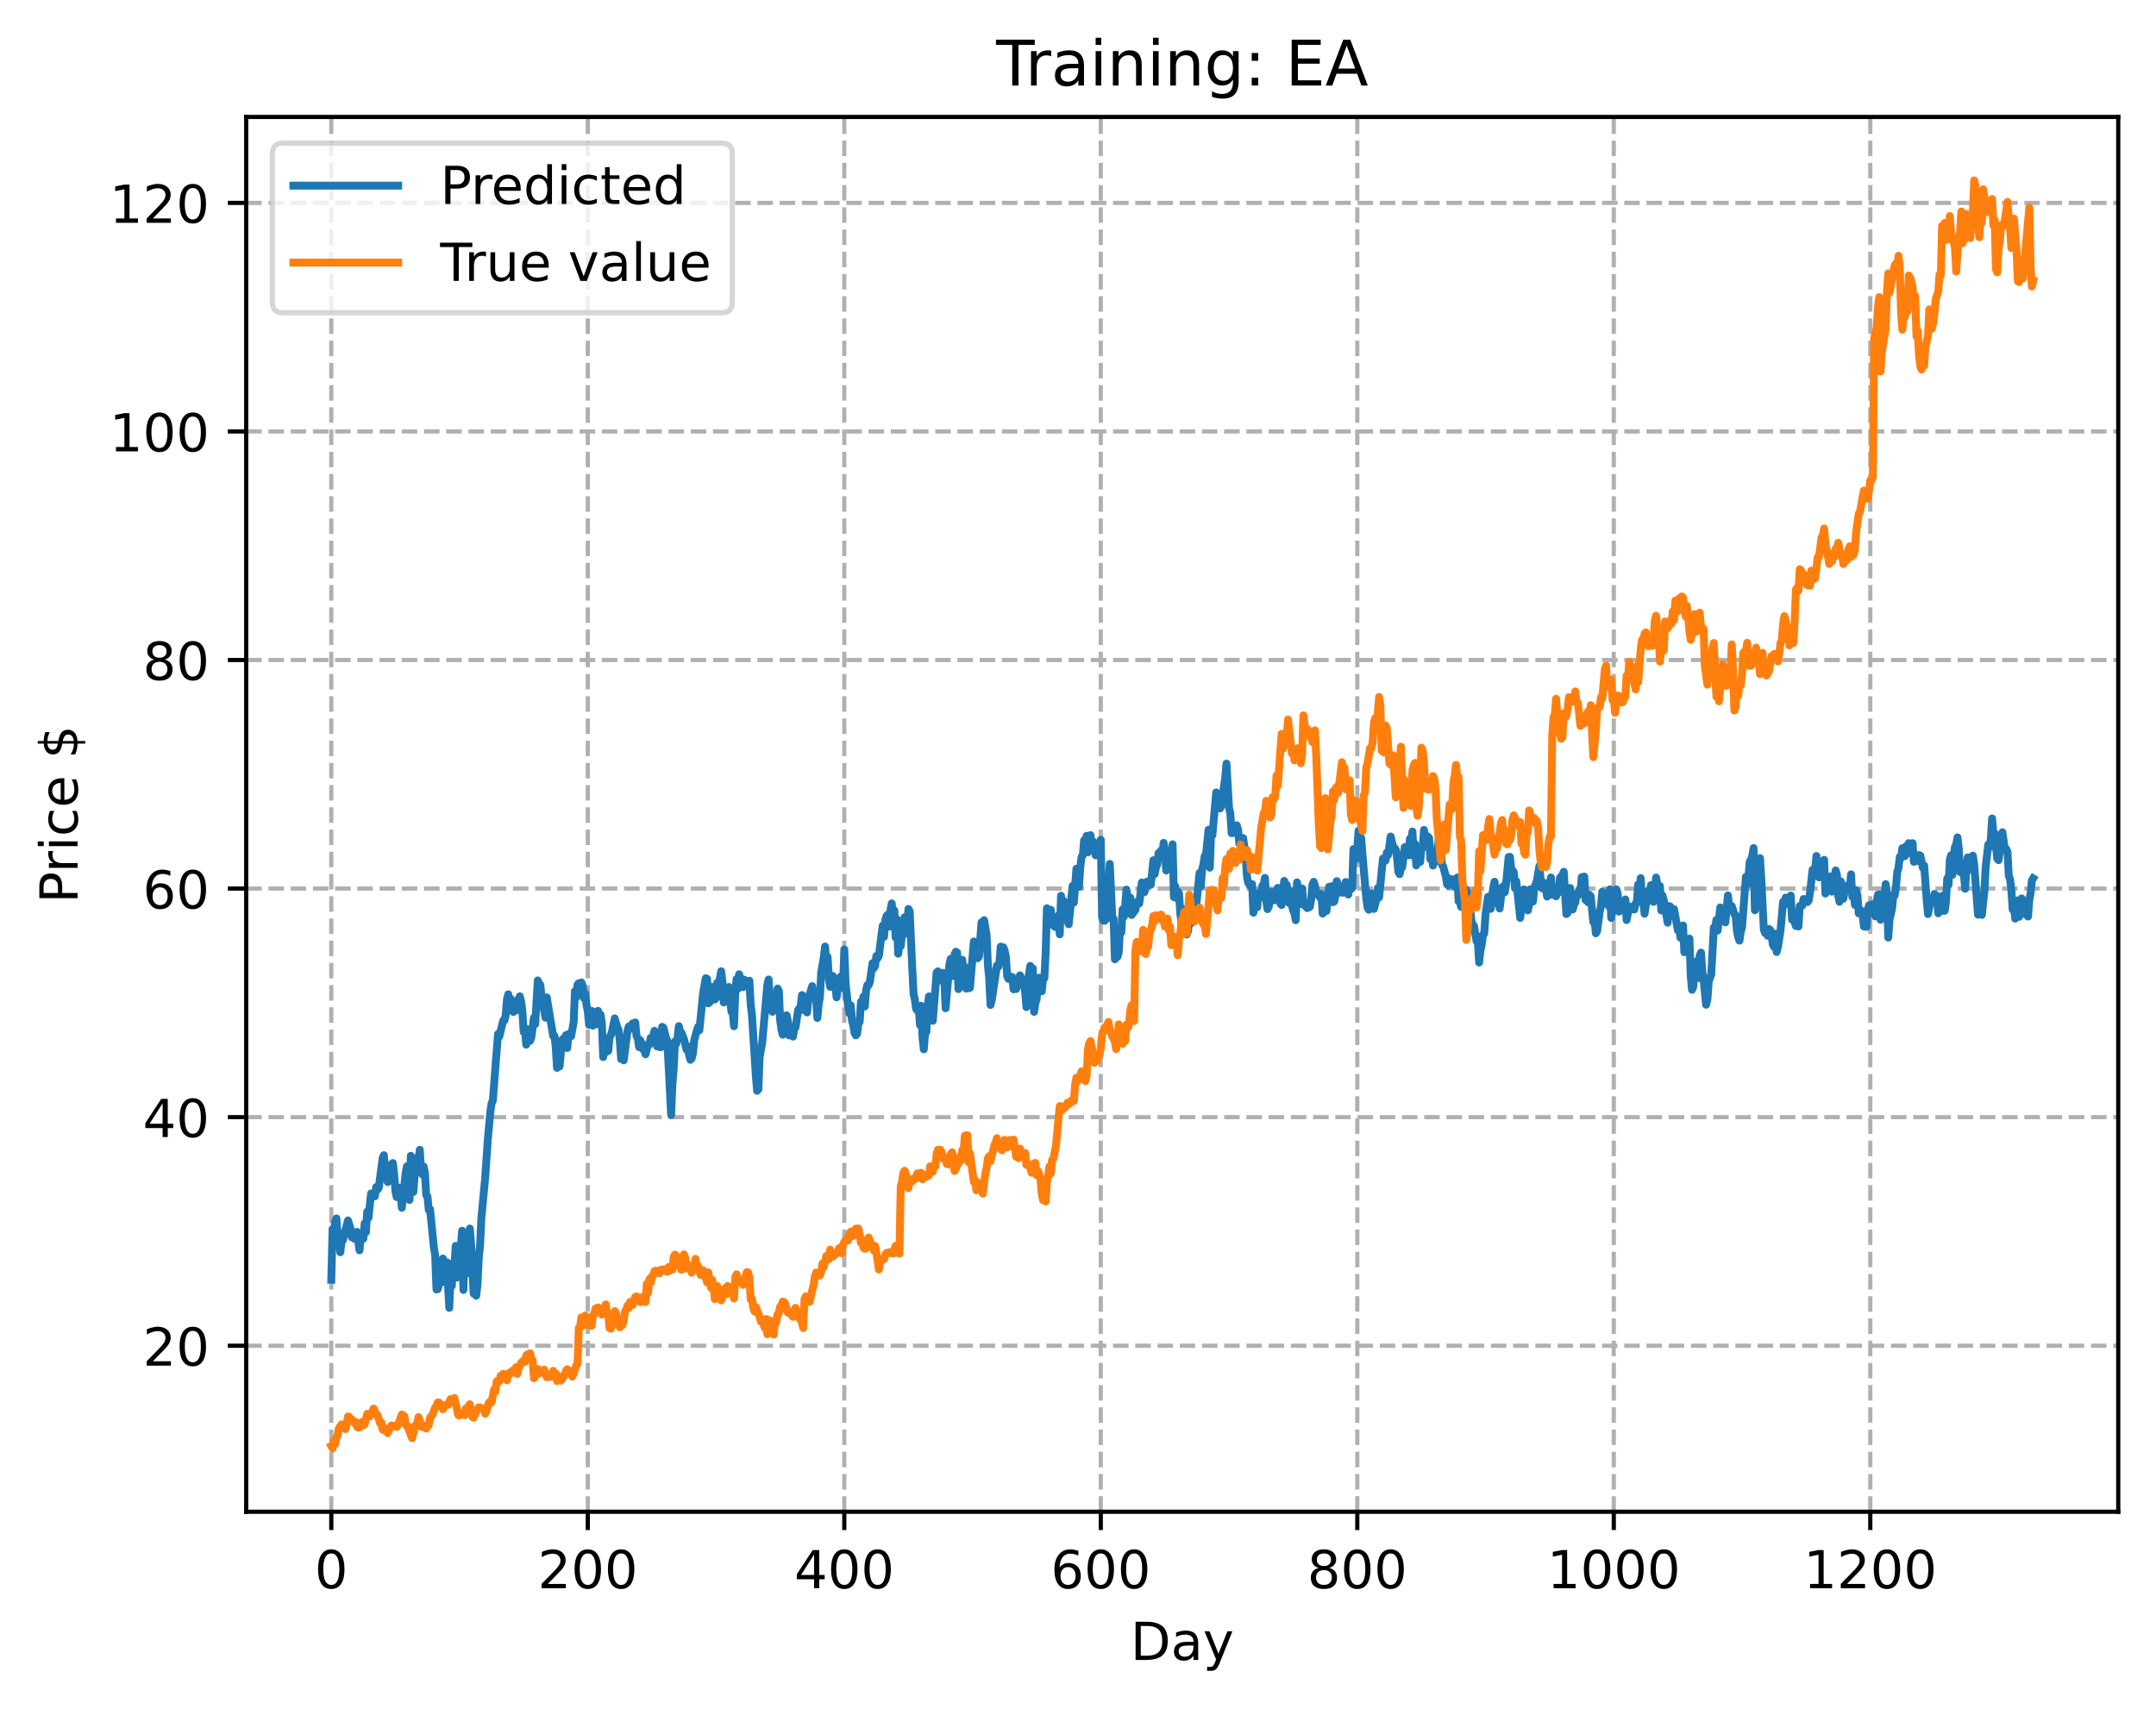 <?xml version="1.0" encoding="utf-8" standalone="no"?>
<!DOCTYPE svg PUBLIC "-//W3C//DTD SVG 1.1//EN"
  "http://www.w3.org/Graphics/SVG/1.1/DTD/svg11.dtd">
<!-- Created with matplotlib (https://matplotlib.org/) -->
<svg height="325.986pt" version="1.1" viewBox="0 0 411.286 325.986" width="411.286pt" xmlns="http://www.w3.org/2000/svg" xmlns:xlink="http://www.w3.org/1999/xlink">
 <defs>
  <style type="text/css">
*{stroke-linecap:butt;stroke-linejoin:round;}
  </style>
 </defs>
 <g id="figure_1">
  <g id="patch_1">
   <path d="M 0 325.986 
L 411.286 325.986 
L 411.286 0 
L 0 0 
z
" style="fill:#ffffff;"/>
  </g>
  <g id="axes_1">
   <g id="patch_2">
    <path d="M 46.966 288.43 
L 404.086 288.43 
L 404.086 22.318 
L 46.966 22.318 
z
" style="fill:#ffffff;"/>
   </g>
   <g id="matplotlib.axis_1">
    <g id="xtick_1">
     <g id="line2d_1">
      <path clip-path="url(#p28046e81f0)" d="M 63.198 288.43 
L 63.198 22.318 
" style="fill:none;stroke:#b0b0b0;stroke-dasharray:2.96,1.28;stroke-dashoffset:0;stroke-width:0.8;"/>
     </g>
     <g id="line2d_2">
      <defs>
       <path d="M 0 0 
L 0 3.5 
" id="md866c2bd63" style="stroke:#000000;stroke-width:0.8;"/>
      </defs>
      <g>
       <use style="stroke:#000000;stroke-width:0.8;" x="63.198" xlink:href="#md866c2bd63" y="288.43"/>
      </g>
     </g>
     <g id="text_1">
      <!-- 0 -->
      <defs>
       <path d="M 31.781 66.406 
Q 24.172 66.406 20.328 58.906 
Q 16.5 51.422 16.5 36.375 
Q 16.5 21.391 20.328 13.891 
Q 24.172 6.391 31.781 6.391 
Q 39.453 6.391 43.281 13.891 
Q 47.125 21.391 47.125 36.375 
Q 47.125 51.422 43.281 58.906 
Q 39.453 66.406 31.781 66.406 
z
M 31.781 74.219 
Q 44.047 74.219 50.516 64.516 
Q 56.984 54.828 56.984 36.375 
Q 56.984 17.969 50.516 8.266 
Q 44.047 -1.422 31.781 -1.422 
Q 19.531 -1.422 13.062 8.266 
Q 6.594 17.969 6.594 36.375 
Q 6.594 54.828 13.062 64.516 
Q 19.531 74.219 31.781 74.219 
z
" id="DejaVuSans-48"/>
      </defs>
      <g transform="translate(60.017 303.029)scale(0.1 -0.1)">
       <use xlink:href="#DejaVuSans-48"/>
      </g>
     </g>
    </g>
    <g id="xtick_2">
     <g id="line2d_3">
      <path clip-path="url(#p28046e81f0)" d="M 112.129 288.43 
L 112.129 22.318 
" style="fill:none;stroke:#b0b0b0;stroke-dasharray:2.96,1.28;stroke-dashoffset:0;stroke-width:0.8;"/>
     </g>
     <g id="line2d_4">
      <g>
       <use style="stroke:#000000;stroke-width:0.8;" x="112.129" xlink:href="#md866c2bd63" y="288.43"/>
      </g>
     </g>
     <g id="text_2">
      <!-- 200 -->
      <defs>
       <path d="M 19.188 8.297 
L 53.609 8.297 
L 53.609 0 
L 7.328 0 
L 7.328 8.297 
Q 12.938 14.109 22.625 23.891 
Q 32.328 33.688 34.812 36.531 
Q 39.547 41.844 41.422 45.531 
Q 43.312 49.219 43.312 52.781 
Q 43.312 58.594 39.234 62.25 
Q 35.156 65.922 28.609 65.922 
Q 23.969 65.922 18.812 64.312 
Q 13.672 62.703 7.812 59.422 
L 7.812 69.391 
Q 13.766 71.781 18.938 73 
Q 24.125 74.219 28.422 74.219 
Q 39.75 74.219 46.484 68.547 
Q 53.219 62.891 53.219 53.422 
Q 53.219 48.922 51.531 44.891 
Q 49.859 40.875 45.406 35.406 
Q 44.188 33.984 37.641 27.219 
Q 31.109 20.453 19.188 8.297 
z
" id="DejaVuSans-50"/>
      </defs>
      <g transform="translate(102.585 303.029)scale(0.1 -0.1)">
       <use xlink:href="#DejaVuSans-50"/>
       <use x="63.623" xlink:href="#DejaVuSans-48"/>
       <use x="127.246" xlink:href="#DejaVuSans-48"/>
      </g>
     </g>
    </g>
    <g id="xtick_3">
     <g id="line2d_5">
      <path clip-path="url(#p28046e81f0)" d="M 161.06 288.43 
L 161.06 22.318 
" style="fill:none;stroke:#b0b0b0;stroke-dasharray:2.96,1.28;stroke-dashoffset:0;stroke-width:0.8;"/>
     </g>
     <g id="line2d_6">
      <g>
       <use style="stroke:#000000;stroke-width:0.8;" x="161.06" xlink:href="#md866c2bd63" y="288.43"/>
      </g>
     </g>
     <g id="text_3">
      <!-- 400 -->
      <defs>
       <path d="M 37.797 64.312 
L 12.891 25.391 
L 37.797 25.391 
z
M 35.203 72.906 
L 47.609 72.906 
L 47.609 25.391 
L 58.016 25.391 
L 58.016 17.188 
L 47.609 17.188 
L 47.609 0 
L 37.797 0 
L 37.797 17.188 
L 4.891 17.188 
L 4.891 26.703 
z
" id="DejaVuSans-52"/>
      </defs>
      <g transform="translate(151.516 303.029)scale(0.1 -0.1)">
       <use xlink:href="#DejaVuSans-52"/>
       <use x="63.623" xlink:href="#DejaVuSans-48"/>
       <use x="127.246" xlink:href="#DejaVuSans-48"/>
      </g>
     </g>
    </g>
    <g id="xtick_4">
     <g id="line2d_7">
      <path clip-path="url(#p28046e81f0)" d="M 209.99 288.43 
L 209.99 22.318 
" style="fill:none;stroke:#b0b0b0;stroke-dasharray:2.96,1.28;stroke-dashoffset:0;stroke-width:0.8;"/>
     </g>
     <g id="line2d_8">
      <g>
       <use style="stroke:#000000;stroke-width:0.8;" x="209.99" xlink:href="#md866c2bd63" y="288.43"/>
      </g>
     </g>
     <g id="text_4">
      <!-- 600 -->
      <defs>
       <path d="M 33.016 40.375 
Q 26.375 40.375 22.484 35.828 
Q 18.609 31.297 18.609 23.391 
Q 18.609 15.531 22.484 10.953 
Q 26.375 6.391 33.016 6.391 
Q 39.656 6.391 43.531 10.953 
Q 47.406 15.531 47.406 23.391 
Q 47.406 31.297 43.531 35.828 
Q 39.656 40.375 33.016 40.375 
z
M 52.594 71.297 
L 52.594 62.312 
Q 48.875 64.062 45.094 64.984 
Q 41.312 65.922 37.594 65.922 
Q 27.828 65.922 22.672 59.328 
Q 17.531 52.734 16.797 39.406 
Q 19.672 43.656 24.016 45.922 
Q 28.375 48.188 33.594 48.188 
Q 44.578 48.188 50.953 41.516 
Q 57.328 34.859 57.328 23.391 
Q 57.328 12.156 50.688 5.359 
Q 44.047 -1.422 33.016 -1.422 
Q 20.359 -1.422 13.672 8.266 
Q 6.984 17.969 6.984 36.375 
Q 6.984 53.656 15.188 63.938 
Q 23.391 74.219 37.203 74.219 
Q 40.922 74.219 44.703 73.484 
Q 48.484 72.75 52.594 71.297 
z
" id="DejaVuSans-54"/>
      </defs>
      <g transform="translate(200.446 303.029)scale(0.1 -0.1)">
       <use xlink:href="#DejaVuSans-54"/>
       <use x="63.623" xlink:href="#DejaVuSans-48"/>
       <use x="127.246" xlink:href="#DejaVuSans-48"/>
      </g>
     </g>
    </g>
    <g id="xtick_5">
     <g id="line2d_9">
      <path clip-path="url(#p28046e81f0)" d="M 258.921 288.43 
L 258.921 22.318 
" style="fill:none;stroke:#b0b0b0;stroke-dasharray:2.96,1.28;stroke-dashoffset:0;stroke-width:0.8;"/>
     </g>
     <g id="line2d_10">
      <g>
       <use style="stroke:#000000;stroke-width:0.8;" x="258.921" xlink:href="#md866c2bd63" y="288.43"/>
      </g>
     </g>
     <g id="text_5">
      <!-- 800 -->
      <defs>
       <path d="M 31.781 34.625 
Q 24.75 34.625 20.719 30.859 
Q 16.703 27.094 16.703 20.516 
Q 16.703 13.922 20.719 10.156 
Q 24.75 6.391 31.781 6.391 
Q 38.812 6.391 42.859 10.172 
Q 46.922 13.969 46.922 20.516 
Q 46.922 27.094 42.891 30.859 
Q 38.875 34.625 31.781 34.625 
z
M 21.922 38.812 
Q 15.578 40.375 12.031 44.719 
Q 8.5 49.078 8.5 55.328 
Q 8.5 64.062 14.719 69.141 
Q 20.953 74.219 31.781 74.219 
Q 42.672 74.219 48.875 69.141 
Q 55.078 64.062 55.078 55.328 
Q 55.078 49.078 51.531 44.719 
Q 48 40.375 41.703 38.812 
Q 48.828 37.156 52.797 32.312 
Q 56.781 27.484 56.781 20.516 
Q 56.781 9.906 50.312 4.234 
Q 43.844 -1.422 31.781 -1.422 
Q 19.734 -1.422 13.25 4.234 
Q 6.781 9.906 6.781 20.516 
Q 6.781 27.484 10.781 32.312 
Q 14.797 37.156 21.922 38.812 
z
M 18.312 54.391 
Q 18.312 48.734 21.844 45.562 
Q 25.391 42.391 31.781 42.391 
Q 38.141 42.391 41.719 45.562 
Q 45.312 48.734 45.312 54.391 
Q 45.312 60.062 41.719 63.234 
Q 38.141 66.406 31.781 66.406 
Q 25.391 66.406 21.844 63.234 
Q 18.312 60.062 18.312 54.391 
z
" id="DejaVuSans-56"/>
      </defs>
      <g transform="translate(249.377 303.029)scale(0.1 -0.1)">
       <use xlink:href="#DejaVuSans-56"/>
       <use x="63.623" xlink:href="#DejaVuSans-48"/>
       <use x="127.246" xlink:href="#DejaVuSans-48"/>
      </g>
     </g>
    </g>
    <g id="xtick_6">
     <g id="line2d_11">
      <path clip-path="url(#p28046e81f0)" d="M 307.851 288.43 
L 307.851 22.318 
" style="fill:none;stroke:#b0b0b0;stroke-dasharray:2.96,1.28;stroke-dashoffset:0;stroke-width:0.8;"/>
     </g>
     <g id="line2d_12">
      <g>
       <use style="stroke:#000000;stroke-width:0.8;" x="307.851" xlink:href="#md866c2bd63" y="288.43"/>
      </g>
     </g>
     <g id="text_6">
      <!-- 1000 -->
      <defs>
       <path d="M 12.406 8.297 
L 28.516 8.297 
L 28.516 63.922 
L 10.984 60.406 
L 10.984 69.391 
L 28.422 72.906 
L 38.281 72.906 
L 38.281 8.297 
L 54.391 8.297 
L 54.391 0 
L 12.406 0 
z
" id="DejaVuSans-49"/>
      </defs>
      <g transform="translate(295.126 303.029)scale(0.1 -0.1)">
       <use xlink:href="#DejaVuSans-49"/>
       <use x="63.623" xlink:href="#DejaVuSans-48"/>
       <use x="127.246" xlink:href="#DejaVuSans-48"/>
       <use x="190.869" xlink:href="#DejaVuSans-48"/>
      </g>
     </g>
    </g>
    <g id="xtick_7">
     <g id="line2d_13">
      <path clip-path="url(#p28046e81f0)" d="M 356.782 288.43 
L 356.782 22.318 
" style="fill:none;stroke:#b0b0b0;stroke-dasharray:2.96,1.28;stroke-dashoffset:0;stroke-width:0.8;"/>
     </g>
     <g id="line2d_14">
      <g>
       <use style="stroke:#000000;stroke-width:0.8;" x="356.782" xlink:href="#md866c2bd63" y="288.43"/>
      </g>
     </g>
     <g id="text_7">
      <!-- 1200 -->
      <g transform="translate(344.057 303.029)scale(0.1 -0.1)">
       <use xlink:href="#DejaVuSans-49"/>
       <use x="63.623" xlink:href="#DejaVuSans-50"/>
       <use x="127.246" xlink:href="#DejaVuSans-48"/>
       <use x="190.869" xlink:href="#DejaVuSans-48"/>
      </g>
     </g>
    </g>
    <g id="text_8">
     <!-- Day -->
     <defs>
      <path d="M 19.672 64.797 
L 19.672 8.109 
L 31.594 8.109 
Q 46.688 8.109 53.688 14.938 
Q 60.688 21.781 60.688 36.531 
Q 60.688 51.172 53.688 57.984 
Q 46.688 64.797 31.594 64.797 
z
M 9.812 72.906 
L 30.078 72.906 
Q 51.266 72.906 61.172 64.094 
Q 71.094 55.281 71.094 36.531 
Q 71.094 17.672 61.125 8.828 
Q 51.172 0 30.078 0 
L 9.812 0 
z
" id="DejaVuSans-68"/>
      <path d="M 34.281 27.484 
Q 23.391 27.484 19.188 25 
Q 14.984 22.516 14.984 16.5 
Q 14.984 11.719 18.141 8.906 
Q 21.297 6.109 26.703 6.109 
Q 34.188 6.109 38.703 11.406 
Q 43.219 16.703 43.219 25.484 
L 43.219 27.484 
z
M 52.203 31.203 
L 52.203 0 
L 43.219 0 
L 43.219 8.297 
Q 40.141 3.328 35.547 0.953 
Q 30.953 -1.422 24.312 -1.422 
Q 15.922 -1.422 10.953 3.297 
Q 6 8.016 6 15.922 
Q 6 25.141 12.172 29.828 
Q 18.359 34.516 30.609 34.516 
L 43.219 34.516 
L 43.219 35.406 
Q 43.219 41.609 39.141 45 
Q 35.062 48.391 27.688 48.391 
Q 23 48.391 18.547 47.266 
Q 14.109 46.141 10.016 43.891 
L 10.016 52.203 
Q 14.938 54.109 19.578 55.047 
Q 24.219 56 28.609 56 
Q 40.484 56 46.344 49.844 
Q 52.203 43.703 52.203 31.203 
z
" id="DejaVuSans-97"/>
      <path d="M 32.172 -5.078 
Q 28.375 -14.844 24.75 -17.812 
Q 21.141 -20.797 15.094 -20.797 
L 7.906 -20.797 
L 7.906 -13.281 
L 13.188 -13.281 
Q 16.891 -13.281 18.938 -11.516 
Q 21 -9.766 23.484 -3.219 
L 25.094 0.875 
L 2.984 54.688 
L 12.5 54.688 
L 29.594 11.922 
L 46.688 54.688 
L 56.203 54.688 
z
" id="DejaVuSans-121"/>
     </defs>
     <g transform="translate(215.652 316.707)scale(0.1 -0.1)">
      <use xlink:href="#DejaVuSans-68"/>
      <use x="77.002" xlink:href="#DejaVuSans-97"/>
      <use x="138.281" xlink:href="#DejaVuSans-121"/>
     </g>
    </g>
   </g>
   <g id="matplotlib.axis_2">
    <g id="ytick_1">
     <g id="line2d_15">
      <path clip-path="url(#p28046e81f0)" d="M 46.966 256.754 
L 404.086 256.754 
" style="fill:none;stroke:#b0b0b0;stroke-dasharray:2.96,1.28;stroke-dashoffset:0;stroke-width:0.8;"/>
     </g>
     <g id="line2d_16">
      <defs>
       <path d="M 0 0 
L -3.5 0 
" id="mb86261eb7a" style="stroke:#000000;stroke-width:0.8;"/>
      </defs>
      <g>
       <use style="stroke:#000000;stroke-width:0.8;" x="46.966" xlink:href="#mb86261eb7a" y="256.754"/>
      </g>
     </g>
     <g id="text_9">
      <!-- 20 -->
      <g transform="translate(27.241 260.553)scale(0.1 -0.1)">
       <use xlink:href="#DejaVuSans-50"/>
       <use x="63.623" xlink:href="#DejaVuSans-48"/>
      </g>
     </g>
    </g>
    <g id="ytick_2">
     <g id="line2d_17">
      <path clip-path="url(#p28046e81f0)" d="M 46.966 213.145 
L 404.086 213.145 
" style="fill:none;stroke:#b0b0b0;stroke-dasharray:2.96,1.28;stroke-dashoffset:0;stroke-width:0.8;"/>
     </g>
     <g id="line2d_18">
      <g>
       <use style="stroke:#000000;stroke-width:0.8;" x="46.966" xlink:href="#mb86261eb7a" y="213.145"/>
      </g>
     </g>
     <g id="text_10">
      <!-- 40 -->
      <g transform="translate(27.241 216.944)scale(0.1 -0.1)">
       <use xlink:href="#DejaVuSans-52"/>
       <use x="63.623" xlink:href="#DejaVuSans-48"/>
      </g>
     </g>
    </g>
    <g id="ytick_3">
     <g id="line2d_19">
      <path clip-path="url(#p28046e81f0)" d="M 46.966 169.536 
L 404.086 169.536 
" style="fill:none;stroke:#b0b0b0;stroke-dasharray:2.96,1.28;stroke-dashoffset:0;stroke-width:0.8;"/>
     </g>
     <g id="line2d_20">
      <g>
       <use style="stroke:#000000;stroke-width:0.8;" x="46.966" xlink:href="#mb86261eb7a" y="169.536"/>
      </g>
     </g>
     <g id="text_11">
      <!-- 60 -->
      <g transform="translate(27.241 173.335)scale(0.1 -0.1)">
       <use xlink:href="#DejaVuSans-54"/>
       <use x="63.623" xlink:href="#DejaVuSans-48"/>
      </g>
     </g>
    </g>
    <g id="ytick_4">
     <g id="line2d_21">
      <path clip-path="url(#p28046e81f0)" d="M 46.966 125.927 
L 404.086 125.927 
" style="fill:none;stroke:#b0b0b0;stroke-dasharray:2.96,1.28;stroke-dashoffset:0;stroke-width:0.8;"/>
     </g>
     <g id="line2d_22">
      <g>
       <use style="stroke:#000000;stroke-width:0.8;" x="46.966" xlink:href="#mb86261eb7a" y="125.927"/>
      </g>
     </g>
     <g id="text_12">
      <!-- 80 -->
      <g transform="translate(27.241 129.726)scale(0.1 -0.1)">
       <use xlink:href="#DejaVuSans-56"/>
       <use x="63.623" xlink:href="#DejaVuSans-48"/>
      </g>
     </g>
    </g>
    <g id="ytick_5">
     <g id="line2d_23">
      <path clip-path="url(#p28046e81f0)" d="M 46.966 82.318 
L 404.086 82.318 
" style="fill:none;stroke:#b0b0b0;stroke-dasharray:2.96,1.28;stroke-dashoffset:0;stroke-width:0.8;"/>
     </g>
     <g id="line2d_24">
      <g>
       <use style="stroke:#000000;stroke-width:0.8;" x="46.966" xlink:href="#mb86261eb7a" y="82.318"/>
      </g>
     </g>
     <g id="text_13">
      <!-- 100 -->
      <g transform="translate(20.878 86.118)scale(0.1 -0.1)">
       <use xlink:href="#DejaVuSans-49"/>
       <use x="63.623" xlink:href="#DejaVuSans-48"/>
       <use x="127.246" xlink:href="#DejaVuSans-48"/>
      </g>
     </g>
    </g>
    <g id="ytick_6">
     <g id="line2d_25">
      <path clip-path="url(#p28046e81f0)" d="M 46.966 38.71 
L 404.086 38.71 
" style="fill:none;stroke:#b0b0b0;stroke-dasharray:2.96,1.28;stroke-dashoffset:0;stroke-width:0.8;"/>
     </g>
     <g id="line2d_26">
      <g>
       <use style="stroke:#000000;stroke-width:0.8;" x="46.966" xlink:href="#mb86261eb7a" y="38.71"/>
      </g>
     </g>
     <g id="text_14">
      <!-- 120 -->
      <g transform="translate(20.878 42.509)scale(0.1 -0.1)">
       <use xlink:href="#DejaVuSans-49"/>
       <use x="63.623" xlink:href="#DejaVuSans-50"/>
       <use x="127.246" xlink:href="#DejaVuSans-48"/>
      </g>
     </g>
    </g>
    <g id="text_15">
     <!-- Price $ -->
     <defs>
      <path d="M 19.672 64.797 
L 19.672 37.406 
L 32.078 37.406 
Q 38.969 37.406 42.719 40.969 
Q 46.484 44.531 46.484 51.125 
Q 46.484 57.672 42.719 61.234 
Q 38.969 64.797 32.078 64.797 
z
M 9.812 72.906 
L 32.078 72.906 
Q 44.344 72.906 50.609 67.359 
Q 56.891 61.812 56.891 51.125 
Q 56.891 40.328 50.609 34.812 
Q 44.344 29.297 32.078 29.297 
L 19.672 29.297 
L 19.672 0 
L 9.812 0 
z
" id="DejaVuSans-80"/>
      <path d="M 41.109 46.297 
Q 39.594 47.172 37.812 47.578 
Q 36.031 48 33.891 48 
Q 26.266 48 22.188 43.047 
Q 18.109 38.094 18.109 28.812 
L 18.109 0 
L 9.078 0 
L 9.078 54.688 
L 18.109 54.688 
L 18.109 46.188 
Q 20.953 51.172 25.484 53.578 
Q 30.031 56 36.531 56 
Q 37.453 56 38.578 55.875 
Q 39.703 55.766 41.062 55.516 
z
" id="DejaVuSans-114"/>
      <path d="M 9.422 54.688 
L 18.406 54.688 
L 18.406 0 
L 9.422 0 
z
M 9.422 75.984 
L 18.406 75.984 
L 18.406 64.594 
L 9.422 64.594 
z
" id="DejaVuSans-105"/>
      <path d="M 48.781 52.594 
L 48.781 44.188 
Q 44.969 46.297 41.141 47.344 
Q 37.312 48.391 33.406 48.391 
Q 24.656 48.391 19.812 42.844 
Q 14.984 37.312 14.984 27.297 
Q 14.984 17.281 19.812 11.734 
Q 24.656 6.203 33.406 6.203 
Q 37.312 6.203 41.141 7.25 
Q 44.969 8.297 48.781 10.406 
L 48.781 2.094 
Q 45.016 0.344 40.984 -0.531 
Q 36.969 -1.422 32.422 -1.422 
Q 20.062 -1.422 12.781 6.344 
Q 5.516 14.109 5.516 27.297 
Q 5.516 40.672 12.859 48.328 
Q 20.219 56 33.016 56 
Q 37.156 56 41.109 55.141 
Q 45.062 54.297 48.781 52.594 
z
" id="DejaVuSans-99"/>
      <path d="M 56.203 29.594 
L 56.203 25.203 
L 14.891 25.203 
Q 15.484 15.922 20.484 11.062 
Q 25.484 6.203 34.422 6.203 
Q 39.594 6.203 44.453 7.469 
Q 49.312 8.734 54.109 11.281 
L 54.109 2.781 
Q 49.266 0.734 44.188 -0.344 
Q 39.109 -1.422 33.891 -1.422 
Q 20.797 -1.422 13.156 6.188 
Q 5.516 13.812 5.516 26.812 
Q 5.516 40.234 12.766 48.109 
Q 20.016 56 32.328 56 
Q 43.359 56 49.781 48.891 
Q 56.203 41.797 56.203 29.594 
z
M 47.219 32.234 
Q 47.125 39.594 43.094 43.984 
Q 39.062 48.391 32.422 48.391 
Q 24.906 48.391 20.391 44.141 
Q 15.875 39.891 15.188 32.172 
z
" id="DejaVuSans-101"/>
      <path id="DejaVuSans-32"/>
      <path d="M 33.797 -14.703 
L 28.906 -14.703 
L 28.859 0 
Q 23.734 0.094 18.609 1.188 
Q 13.484 2.297 8.297 4.5 
L 8.297 13.281 
Q 13.281 10.156 18.375 8.562 
Q 23.484 6.984 28.906 6.938 
L 28.906 29.203 
Q 18.109 30.953 13.203 35.156 
Q 8.297 39.359 8.297 46.688 
Q 8.297 54.641 13.625 59.219 
Q 18.953 63.812 28.906 64.5 
L 28.906 75.984 
L 33.797 75.984 
L 33.797 64.656 
Q 38.328 64.453 42.578 63.688 
Q 46.828 62.938 50.875 61.625 
L 50.875 53.078 
Q 46.828 55.125 42.547 56.25 
Q 38.281 57.375 33.797 57.562 
L 33.797 36.719 
Q 44.875 35.016 50.094 30.609 
Q 55.328 26.219 55.328 18.609 
Q 55.328 10.359 49.781 5.594 
Q 44.234 0.828 33.797 0.094 
z
M 28.906 37.594 
L 28.906 57.625 
Q 23.25 56.984 20.266 54.391 
Q 17.281 51.812 17.281 47.516 
Q 17.281 43.312 20.031 40.969 
Q 22.797 38.625 28.906 37.594 
z
M 33.797 28.219 
L 33.797 7.078 
Q 39.984 7.906 43.141 10.594 
Q 46.297 13.281 46.297 17.672 
Q 46.297 21.969 43.281 24.5 
Q 40.281 27.047 33.797 28.219 
z
" id="DejaVuSans-36"/>
     </defs>
     <g transform="translate(14.798 172.342)rotate(-90)scale(0.1 -0.1)">
      <use xlink:href="#DejaVuSans-80"/>
      <use x="58.553" xlink:href="#DejaVuSans-114"/>
      <use x="99.666" xlink:href="#DejaVuSans-105"/>
      <use x="127.449" xlink:href="#DejaVuSans-99"/>
      <use x="182.43" xlink:href="#DejaVuSans-101"/>
      <use x="243.953" xlink:href="#DejaVuSans-32"/>
      <use x="275.74" xlink:href="#DejaVuSans-36"/>
     </g>
    </g>
   </g>
   <g id="line2d_27">
    <path clip-path="url(#p28046e81f0)" d="M 63.198 244.162 
L 63.443 234.48 
L 63.688 235.471 
L 63.932 233.116 
L 64.177 232.475 
L 64.422 236.055 
L 64.666 235.239 
L 64.911 238.919 
L 65.156 236.898 
L 65.4 236.644 
L 66.379 232.851 
L 66.868 234.406 
L 67.113 236.073 
L 67.357 235.868 
L 67.602 236.343 
L 67.847 236.093 
L 68.091 235.031 
L 68.581 238.547 
L 68.825 236.019 
L 69.07 235.622 
L 69.315 236.348 
L 69.559 233.434 
L 69.804 235.087 
L 70.049 231.174 
L 70.293 232.353 
L 70.783 227.708 
L 71.027 228.307 
L 71.517 228.245 
L 71.761 226.485 
L 72.006 226.962 
L 72.251 226.637 
L 72.984 221.01 
L 73.229 220.404 
L 73.474 223.634 
L 73.963 225.529 
L 74.697 222.094 
L 74.942 221.897 
L 75.186 223.98 
L 75.431 227.257 
L 75.676 228.399 
L 76.165 226.584 
L 76.41 227.714 
L 76.654 230.439 
L 77.388 223.781 
L 77.633 222.51 
L 77.878 227.927 
L 78.122 228.943 
L 78.367 220.521 
L 78.856 227.431 
L 79.345 221.039 
L 79.59 220.852 
L 79.835 221.488 
L 80.079 219.375 
L 80.324 223.416 
L 80.569 224.071 
L 80.813 222.573 
L 81.058 223.792 
L 81.303 227.994 
L 81.547 228.283 
L 81.792 230.856 
L 82.037 230.708 
L 82.771 238.077 
L 83.015 239.497 
L 83.26 246.022 
L 83.505 245.951 
L 83.749 245.087 
L 83.994 243.136 
L 84.239 243.128 
L 84.483 240.129 
L 84.728 244.606 
L 84.972 243.863 
L 85.217 240.814 
L 85.706 249.544 
L 85.951 243.367 
L 86.196 245.351 
L 86.44 240.928 
L 86.685 241.804 
L 86.93 237.709 
L 87.174 243.759 
L 87.419 240.863 
L 87.664 240.764 
L 88.153 234.814 
L 88.398 246.113 
L 88.642 238.507 
L 88.887 236.75 
L 89.132 237.495 
L 89.376 242.924 
L 89.621 234.4 
L 89.866 237.337 
L 90.355 246.829 
L 90.599 244.076 
L 90.844 247.217 
L 91.089 245.031 
L 91.333 240.049 
L 91.578 237.67 
L 91.823 232.486 
L 92.557 224.685 
L 93.046 217.584 
L 93.535 212.127 
L 93.78 210.506 
L 94.025 209.951 
L 94.514 203.52 
L 95.003 197.283 
L 95.248 197.792 
L 95.982 194.736 
L 96.227 194.69 
L 96.471 193.662 
L 96.716 190.644 
L 96.96 189.701 
L 97.205 192.419 
L 97.45 190.573 
L 97.694 192.829 
L 97.939 193.079 
L 98.184 191.841 
L 98.428 191.653 
L 98.673 192.723 
L 98.918 190.646 
L 99.162 190.087 
L 99.407 191.065 
L 99.652 192.935 
L 99.896 196.887 
L 100.141 196.398 
L 100.386 199.316 
L 100.63 196.37 
L 100.875 196.647 
L 101.12 198.584 
L 101.364 197.934 
L 101.854 194.183 
L 102.098 195.388 
L 102.587 187.064 
L 102.832 187.713 
L 103.077 187.921 
L 103.321 190.251 
L 103.566 191.302 
L 104.055 194.167 
L 104.3 190.293 
L 105.523 197.66 
L 105.768 197.618 
L 106.013 199.763 
L 106.257 203.742 
L 106.502 203.516 
L 106.747 203.466 
L 107.236 198.364 
L 107.481 198.148 
L 107.725 198.734 
L 107.97 197.497 
L 108.215 199.958 
L 108.459 197.288 
L 108.704 197.229 
L 108.948 197.71 
L 109.438 194.997 
L 109.682 189.091 
L 109.927 190.268 
L 110.172 187.865 
L 110.416 187.589 
L 110.661 188.173 
L 110.906 187.452 
L 111.15 188.064 
L 111.395 190.442 
L 111.64 189.548 
L 111.884 191.776 
L 112.129 192.921 
L 112.374 195.538 
L 112.618 194.885 
L 112.863 192.864 
L 113.108 195.686 
L 113.597 195.073 
L 113.842 195.422 
L 114.086 192.861 
L 114.331 194.387 
L 114.575 193.592 
L 114.82 195.344 
L 115.065 201.684 
L 115.309 198.953 
L 115.554 200.763 
L 115.799 199.473 
L 116.043 200.495 
L 116.288 197.849 
L 116.533 197.487 
L 116.777 196.702 
L 117.267 194.299 
L 117.756 196.004 
L 118.001 196.481 
L 118.245 198.703 
L 118.49 202.059 
L 118.735 201.561 
L 118.979 202.302 
L 119.713 196.634 
L 119.958 195.84 
L 120.203 196.292 
L 120.692 195.247 
L 120.936 196.377 
L 121.181 195.078 
L 121.426 197.679 
L 121.67 198.084 
L 121.915 199.786 
L 122.16 198.482 
L 122.404 199.123 
L 122.649 200.204 
L 122.894 199.992 
L 123.138 201.158 
L 123.628 199.225 
L 123.872 199.322 
L 124.117 198.028 
L 124.362 198.73 
L 124.851 196.672 
L 125.34 199.636 
L 126.074 199.815 
L 126.319 195.916 
L 126.563 196.087 
L 127.053 198.05 
L 127.297 198.562 
L 128.031 212.735 
L 128.276 206.837 
L 128.521 203.86 
L 128.765 198.704 
L 129.01 199.136 
L 129.255 197.931 
L 129.499 195.78 
L 129.744 196.953 
L 129.989 197.002 
L 130.478 198.256 
L 130.967 200.276 
L 131.212 199.645 
L 131.457 201.372 
L 131.701 202.199 
L 131.946 201.955 
L 132.191 200.969 
L 132.435 198.455 
L 132.924 196.655 
L 133.169 195.921 
L 133.414 196.558 
L 134.148 189.29 
L 134.637 186.634 
L 134.882 186.746 
L 135.126 191.439 
L 135.371 191.249 
L 135.616 190.828 
L 135.86 188.308 
L 136.105 188.52 
L 136.35 190.7 
L 136.594 190.382 
L 136.839 187.479 
L 137.084 189.824 
L 137.328 186.638 
L 137.573 185.307 
L 137.818 187.31 
L 138.062 191.268 
L 138.551 189.898 
L 138.796 190.318 
L 139.041 188.306 
L 139.53 193.032 
L 139.775 192.973 
L 140.019 195.802 
L 140.264 189.528 
L 140.509 186.789 
L 140.753 188.669 
L 140.998 185.883 
L 141.243 186.627 
L 141.487 188.106 
L 141.732 188.338 
L 141.977 186.908 
L 142.221 187.206 
L 142.466 187.754 
L 142.711 187.248 
L 142.955 187.118 
L 143.2 191.607 
L 143.445 193.641 
L 144.178 205.098 
L 144.423 208.118 
L 144.668 207.857 
L 144.912 201.675 
L 145.402 198.96 
L 146.38 187.929 
L 146.625 186.88 
L 146.87 190.708 
L 147.114 192.61 
L 147.359 193.049 
L 147.604 192.036 
L 147.848 190.116 
L 148.093 190.283 
L 148.338 188.613 
L 148.582 189.103 
L 148.827 194.684 
L 149.072 196.476 
L 149.316 197.422 
L 149.806 193.823 
L 150.05 193.716 
L 150.295 194.771 
L 150.539 197.551 
L 150.784 196.846 
L 151.029 197.489 
L 151.273 197.776 
L 151.518 196.243 
L 151.763 196.001 
L 152.252 192.728 
L 152.741 191.99 
L 152.986 189.848 
L 153.231 192.706 
L 153.475 191.506 
L 153.72 192.017 
L 153.965 193.169 
L 154.209 190.47 
L 154.943 188.144 
L 155.188 190.293 
L 155.433 190.637 
L 155.677 190.374 
L 155.922 194.231 
L 156.166 191.655 
L 156.411 190.26 
L 156.656 185.497 
L 157.145 182.698 
L 157.39 180.594 
L 157.634 183.566 
L 157.879 182.575 
L 158.124 186.813 
L 158.368 188.284 
L 158.613 187.642 
L 158.858 186.198 
L 159.347 187.939 
L 159.592 190.286 
L 160.081 186.91 
L 160.326 186.354 
L 160.815 188.5 
L 161.06 181.156 
L 161.304 187.586 
L 161.794 192.04 
L 162.038 193.336 
L 162.283 191.803 
L 162.527 194.734 
L 162.772 195.589 
L 163.017 197.102 
L 163.261 197.541 
L 163.506 197.211 
L 163.751 195.376 
L 163.995 194.95 
L 164.24 191.134 
L 164.485 191.185 
L 164.729 190.124 
L 164.974 192.027 
L 165.219 188.96 
L 165.463 187.947 
L 165.708 187.982 
L 165.953 187.226 
L 166.442 183.769 
L 166.687 184.719 
L 166.931 184.327 
L 167.176 182.388 
L 167.421 182.804 
L 167.665 182.337 
L 168.154 178.334 
L 168.399 176.583 
L 168.644 178.736 
L 168.888 175.525 
L 169.133 174.735 
L 169.378 174.487 
L 169.622 176.809 
L 169.867 173.733 
L 170.112 172.359 
L 170.356 174.951 
L 170.601 173.682 
L 170.846 178.853 
L 171.09 175.38 
L 171.335 181.968 
L 171.58 180.396 
L 171.824 180.522 
L 172.069 178.359 
L 172.314 177.47 
L 172.558 175.006 
L 172.803 176.002 
L 173.048 178.135 
L 173.292 173.421 
L 173.537 173.874 
L 174.026 184.716 
L 174.271 189.614 
L 174.515 190.691 
L 174.76 192.485 
L 175.005 192.806 
L 175.249 192.157 
L 175.494 195.582 
L 175.739 191.906 
L 175.983 197.971 
L 176.228 200.204 
L 176.473 197.041 
L 176.717 196.899 
L 176.962 192.16 
L 177.207 190.112 
L 177.451 193.787 
L 177.696 191.645 
L 177.941 194.766 
L 178.675 185.558 
L 178.919 185.334 
L 179.164 186.616 
L 179.409 187.061 
L 179.898 185.612 
L 180.142 186.741 
L 180.387 192.376 
L 181.121 183.961 
L 181.366 182.935 
L 181.61 186.235 
L 181.855 184.558 
L 182.1 182.082 
L 182.344 181.575 
L 182.589 181.747 
L 182.834 188.722 
L 183.078 187.177 
L 183.323 183.496 
L 183.568 183.12 
L 183.812 185.866 
L 184.057 184.47 
L 184.302 188.616 
L 184.546 188.214 
L 184.791 188.554 
L 185.036 188.468 
L 185.77 179.626 
L 186.014 180.946 
L 186.259 181.58 
L 186.503 182.822 
L 186.748 182.505 
L 187.237 175.962 
L 187.482 176.48 
L 187.727 175.567 
L 188.216 178.483 
L 188.461 184.175 
L 188.705 186.704 
L 188.95 191.742 
L 189.195 190.8 
L 189.929 185.901 
L 190.173 184.244 
L 190.418 184.472 
L 190.663 183.431 
L 190.907 180.608 
L 191.152 181.482 
L 191.397 180.737 
L 191.641 181.369 
L 191.886 182.534 
L 192.13 186.26 
L 192.375 186.766 
L 192.62 186.24 
L 192.864 186.962 
L 193.109 186.411 
L 193.354 188.755 
L 193.598 188.019 
L 193.843 188.709 
L 194.332 186.927 
L 194.577 186.084 
L 195.311 187.851 
L 195.556 189.129 
L 195.8 192.148 
L 196.045 187.446 
L 196.534 184.289 
L 196.779 185.198 
L 197.024 184.756 
L 197.268 193.054 
L 197.513 191.394 
L 197.758 190.67 
L 198.002 187.278 
L 198.247 186.542 
L 198.491 188.78 
L 198.736 189.131 
L 198.981 186.572 
L 199.225 186.637 
L 199.47 181.889 
L 199.715 173.295 
L 199.959 175.909 
L 200.204 175.335 
L 200.449 173.575 
L 200.693 176.43 
L 200.938 176.01 
L 201.183 176.781 
L 201.427 176.895 
L 201.917 174.687 
L 202.161 178.264 
L 202.406 170.899 
L 202.651 172.251 
L 202.895 171.885 
L 203.385 174.295 
L 203.629 175.633 
L 203.874 176.342 
L 204.608 169.015 
L 204.852 172.214 
L 205.342 165.749 
L 205.586 168.223 
L 205.831 169.232 
L 206.076 165.492 
L 206.32 163.495 
L 206.565 163.183 
L 206.81 160.319 
L 207.054 160.57 
L 207.299 159.466 
L 207.544 162.619 
L 207.788 160.33 
L 208.033 159.338 
L 208.278 161.84 
L 208.522 160.538 
L 208.767 160.877 
L 209.012 163.184 
L 209.256 161.341 
L 209.501 161.096 
L 209.746 161.803 
L 209.99 160.217 
L 210.235 175.033 
L 210.479 175.647 
L 210.724 175.686 
L 210.969 175.401 
L 211.213 174.613 
L 211.703 164.823 
L 212.192 175.341 
L 212.437 175.304 
L 212.681 183.027 
L 212.926 181.491 
L 213.171 182.562 
L 213.415 181.703 
L 213.66 177.078 
L 213.905 177.889 
L 214.149 173.508 
L 214.394 174.903 
L 214.639 172.826 
L 214.883 169.734 
L 215.128 171.315 
L 215.373 171.207 
L 215.617 171.254 
L 215.862 174.573 
L 216.596 173.587 
L 216.84 172.069 
L 217.085 172.389 
L 217.33 172.382 
L 217.819 168.377 
L 218.064 170.011 
L 218.308 170.238 
L 218.798 168.203 
L 219.042 168.793 
L 219.287 168.873 
L 219.532 168.801 
L 220.021 164.127 
L 220.266 166.776 
L 220.51 165.501 
L 220.755 165.004 
L 221 162.765 
L 221.244 163.608 
L 221.489 162.265 
L 221.734 163.516 
L 221.978 160.81 
L 222.223 162.27 
L 222.467 166.082 
L 222.712 163.386 
L 222.957 163.922 
L 223.201 164.184 
L 223.446 164.253 
L 223.691 161.086 
L 223.935 171.165 
L 224.18 169.068 
L 224.425 171.353 
L 224.669 170.057 
L 224.914 170.459 
L 225.159 174.311 
L 225.403 176.084 
L 225.648 173.433 
L 225.893 176.893 
L 226.137 176.388 
L 226.382 178.295 
L 226.627 177.66 
L 226.871 175.759 
L 227.116 175.057 
L 227.361 176.051 
L 227.85 174.441 
L 228.094 173.852 
L 228.828 166.55 
L 229.073 169.107 
L 229.318 165.896 
L 229.562 164.96 
L 229.807 163.326 
L 230.052 163.193 
L 230.541 158.31 
L 230.786 165.547 
L 231.03 159.142 
L 231.275 159.372 
L 232.009 151.186 
L 232.498 153.439 
L 232.743 154.251 
L 232.988 153.774 
L 233.477 150.154 
L 233.722 148.429 
L 233.966 145.69 
L 234.455 154.16 
L 234.7 155.167 
L 234.945 158.956 
L 235.434 158.894 
L 235.679 158.788 
L 235.923 157.465 
L 236.168 158.2 
L 236.413 160.987 
L 236.657 159.773 
L 237.147 159.904 
L 237.636 163.348 
L 237.881 167.326 
L 238.125 168.474 
L 238.615 169.122 
L 238.859 168.684 
L 239.104 174.135 
L 239.349 170.695 
L 239.593 171.389 
L 239.838 173.088 
L 240.082 170.401 
L 240.327 171.323 
L 240.572 170.404 
L 240.816 168.978 
L 241.061 168.796 
L 241.306 167.495 
L 241.55 171.845 
L 241.795 173.462 
L 242.04 172.993 
L 242.284 171.151 
L 242.529 170.161 
L 242.774 170.57 
L 243.018 171.79 
L 243.263 170.571 
L 243.508 170.517 
L 243.752 169.396 
L 243.997 170.419 
L 244.242 172.377 
L 244.486 172.677 
L 244.976 168.072 
L 245.22 171.813 
L 245.465 168.827 
L 245.954 172.318 
L 246.199 170.1 
L 246.443 172.648 
L 246.688 173.762 
L 246.933 174.215 
L 247.177 175.58 
L 247.422 168.355 
L 247.667 169.716 
L 247.911 169.955 
L 248.156 172.489 
L 248.401 169.514 
L 248.645 172.449 
L 249.379 173.258 
L 249.869 173.021 
L 250.113 171.639 
L 250.358 168.812 
L 250.603 168.246 
L 250.847 168.968 
L 251.092 170.306 
L 251.826 171.253 
L 252.07 170.542 
L 252.315 174.31 
L 252.804 172.289 
L 253.049 173.796 
L 253.538 169.192 
L 253.783 170.513 
L 254.028 169.072 
L 254.272 172.135 
L 254.517 172.009 
L 254.762 170.802 
L 255.006 168.114 
L 255.251 168.858 
L 255.496 170.28 
L 256.23 170.311 
L 256.719 168.275 
L 257.208 170.677 
L 257.453 168.596 
L 257.697 169.656 
L 257.942 169.417 
L 258.187 161.989 
L 258.431 162.617 
L 258.676 163.879 
L 258.921 161.849 
L 259.165 158.49 
L 259.41 160.806 
L 259.655 159.878 
L 260.144 165.813 
L 260.633 171.372 
L 260.878 173.186 
L 261.123 173.577 
L 261.367 172.756 
L 261.612 170.453 
L 261.857 171.037 
L 262.101 173.412 
L 262.591 171.501 
L 262.835 169.428 
L 263.08 171.241 
L 263.814 163.803 
L 264.303 164.199 
L 264.548 162.666 
L 264.792 163.138 
L 265.282 159.603 
L 265.771 161.673 
L 266.016 161.749 
L 266.26 162.102 
L 266.505 163.602 
L 266.75 166.355 
L 266.994 166.786 
L 267.239 165.652 
L 267.484 165.495 
L 267.973 161.625 
L 268.218 161.579 
L 268.707 163.202 
L 268.952 160.023 
L 269.196 160.699 
L 269.441 158.65 
L 269.685 163.333 
L 269.93 161.008 
L 270.175 165.119 
L 270.419 164.101 
L 270.664 164.204 
L 270.909 164.459 
L 271.153 161.811 
L 271.398 161.788 
L 271.643 158.348 
L 272.132 161.47 
L 272.377 159.584 
L 272.621 159.87 
L 272.866 163.933 
L 273.111 162.859 
L 273.355 165.146 
L 273.6 164.302 
L 273.845 164.373 
L 274.089 162.982 
L 274.579 159.148 
L 274.823 160.613 
L 275.068 164.967 
L 275.313 165.343 
L 275.802 167.183 
L 276.046 168.717 
L 276.291 168.947 
L 276.536 167.629 
L 276.78 167.807 
L 277.025 167.757 
L 277.27 168.827 
L 277.514 169.176 
L 278.004 167.422 
L 278.248 171.962 
L 278.493 172.072 
L 278.738 173.031 
L 278.982 172.024 
L 279.227 172.241 
L 279.472 172.81 
L 279.716 169.774 
L 279.961 170.504 
L 280.206 170.649 
L 280.695 175.646 
L 280.94 176.492 
L 281.184 176.645 
L 281.673 179.579 
L 281.918 179.564 
L 282.163 183.647 
L 282.407 181.382 
L 282.652 180.291 
L 282.897 178.31 
L 283.141 178.102 
L 283.386 174.381 
L 283.875 171.095 
L 284.365 173.408 
L 284.854 169.356 
L 285.099 168.231 
L 285.588 171.437 
L 286.077 173.333 
L 286.567 169.337 
L 286.811 169.055 
L 287.056 170.243 
L 287.301 168.687 
L 287.79 163.509 
L 288.034 163.472 
L 288.279 165.773 
L 288.768 166.392 
L 289.013 169.474 
L 289.258 168.151 
L 289.992 175.137 
L 290.726 169.692 
L 291.215 170.704 
L 291.46 173.699 
L 291.704 172.665 
L 291.949 169.665 
L 292.438 172.006 
L 292.683 169.401 
L 293.172 168.118 
L 293.661 165.217 
L 293.906 168.109 
L 294.151 169.478 
L 294.395 168.361 
L 294.885 169.581 
L 295.129 171.068 
L 295.374 169.368 
L 295.619 168.785 
L 295.863 167.405 
L 296.108 170.735 
L 296.353 169.687 
L 296.597 169.403 
L 296.842 171.01 
L 297.087 170.238 
L 297.331 170.275 
L 297.576 167.532 
L 298.065 166.919 
L 298.31 166.325 
L 298.799 174.399 
L 299.044 174.193 
L 299.289 172.35 
L 299.533 169.435 
L 299.778 172.177 
L 300.022 173.523 
L 300.267 172.531 
L 300.512 172.218 
L 300.756 170.521 
L 301.001 170.903 
L 301.246 169.759 
L 301.49 170.264 
L 301.735 167.359 
L 301.98 168.572 
L 302.224 167.242 
L 302.469 171.712 
L 302.714 171.784 
L 302.958 172.147 
L 303.203 170.714 
L 303.448 171.002 
L 303.937 175.912 
L 304.182 175.606 
L 304.426 178.073 
L 304.671 177.658 
L 305.16 174.002 
L 305.405 172.92 
L 305.649 170.139 
L 305.894 170.614 
L 306.139 171.563 
L 306.383 170.518 
L 306.628 172.314 
L 306.873 172.85 
L 307.117 169.676 
L 307.362 175.14 
L 307.607 173.729 
L 307.851 173.043 
L 308.096 172.742 
L 308.341 169.701 
L 308.585 170.392 
L 308.83 173.933 
L 309.075 173.25 
L 309.564 172.74 
L 309.809 173.24 
L 310.053 171.615 
L 310.298 175.545 
L 310.787 172.914 
L 311.277 173.412 
L 311.766 173.527 
L 312.01 172.398 
L 312.255 172.102 
L 312.5 168.76 
L 312.744 169.543 
L 312.989 167.539 
L 313.234 172.112 
L 313.478 172.022 
L 313.723 174.331 
L 313.968 172.663 
L 314.212 170.045 
L 314.457 171.909 
L 314.946 168.876 
L 315.436 172.067 
L 315.68 170.494 
L 315.925 167.428 
L 316.414 170.157 
L 316.659 169.044 
L 316.904 173.701 
L 317.148 170.863 
L 317.393 171.789 
L 318.127 176.049 
L 318.371 172.87 
L 318.616 172.954 
L 318.861 173.384 
L 319.105 174.132 
L 319.35 173.463 
L 320.084 177.513 
L 320.329 176.86 
L 320.573 178.921 
L 320.818 176.672 
L 321.063 176.581 
L 321.307 181.683 
L 321.552 179.191 
L 321.797 181.454 
L 322.041 181.647 
L 322.286 179.082 
L 322.531 186.296 
L 322.775 188.843 
L 323.02 188.267 
L 323.265 184.734 
L 323.509 185.144 
L 323.754 183.322 
L 323.998 186.611 
L 324.243 182.326 
L 324.488 181.752 
L 324.732 185.236 
L 324.977 186.928 
L 325.466 191.7 
L 325.711 190.686 
L 325.956 187.291 
L 326.445 185.913 
L 326.934 176.983 
L 327.179 177.14 
L 327.424 175.521 
L 327.668 177.555 
L 328.158 173.136 
L 328.402 173.286 
L 328.892 174.49 
L 329.136 175.984 
L 329.625 170.838 
L 329.87 172.904 
L 330.115 173.18 
L 330.359 172.872 
L 330.849 174.409 
L 331.093 174.641 
L 331.338 177.571 
L 331.583 178.84 
L 331.827 179.467 
L 332.072 177.741 
L 332.317 176.921 
L 333.051 167.297 
L 333.295 168.736 
L 333.54 167.292 
L 333.785 164.366 
L 334.029 164.064 
L 334.274 163.268 
L 334.519 161.808 
L 334.763 173.671 
L 335.008 167.917 
L 335.252 170.663 
L 335.497 164.523 
L 335.742 163.73 
L 335.986 167.59 
L 336.476 177.375 
L 336.72 178.038 
L 336.965 177.672 
L 337.21 178.534 
L 337.454 177.245 
L 337.699 177.441 
L 337.944 178.421 
L 338.188 180.216 
L 338.433 180.664 
L 338.678 178.147 
L 338.922 181.635 
L 339.167 180.689 
L 339.656 177.567 
L 340.146 172.059 
L 340.39 172.669 
L 340.635 171.259 
L 340.88 171.729 
L 341.369 172.169 
L 341.613 170.863 
L 341.858 175.455 
L 342.103 175.308 
L 342.592 176.68 
L 342.837 176.17 
L 343.081 176.771 
L 343.326 172.851 
L 343.815 172.751 
L 344.06 171.521 
L 344.305 172.1 
L 344.549 171.84 
L 344.794 172.114 
L 345.039 171.806 
L 345.283 170.289 
L 345.773 165.942 
L 346.017 166.645 
L 346.262 165.883 
L 346.507 163.322 
L 346.751 166.395 
L 346.996 167.397 
L 347.24 165.174 
L 347.485 166.265 
L 347.73 166.657 
L 347.974 164.049 
L 348.219 170.48 
L 348.464 169.741 
L 348.708 167.53 
L 348.953 167.809 
L 349.198 167.213 
L 349.442 170.124 
L 349.687 169.301 
L 350.176 166.065 
L 350.421 166.891 
L 350.666 170.915 
L 350.91 172.057 
L 351.155 168.169 
L 351.644 171.469 
L 351.889 169.977 
L 352.134 169.649 
L 352.378 168.959 
L 352.623 169.392 
L 352.868 169.583 
L 353.112 166.811 
L 353.357 171.108 
L 353.601 170.282 
L 353.846 172.651 
L 354.091 169.846 
L 354.335 170.744 
L 354.58 174.268 
L 355.069 173.753 
L 355.314 174.531 
L 355.559 176.77 
L 356.048 176.841 
L 356.293 173.563 
L 356.537 172.737 
L 356.782 173.815 
L 357.027 172.544 
L 357.271 174.328 
L 357.516 173.578 
L 357.761 174.841 
L 358.005 171.922 
L 358.25 170.69 
L 358.495 170.672 
L 358.739 175.488 
L 358.984 175.158 
L 359.473 171.597 
L 359.718 168.678 
L 359.962 170.462 
L 360.207 178.885 
L 360.452 175.449 
L 360.941 173.346 
L 361.186 170.763 
L 361.43 170.847 
L 361.675 169.324 
L 361.92 166.388 
L 362.164 165.597 
L 362.409 163.471 
L 362.654 163.689 
L 362.898 161.826 
L 363.388 163.344 
L 363.632 161.44 
L 363.877 162.815 
L 364.122 160.87 
L 364.611 162.147 
L 364.856 160.877 
L 365.1 164.441 
L 365.345 164.315 
L 365.589 163.843 
L 365.834 164.278 
L 366.079 163.14 
L 366.323 163.233 
L 366.813 165.591 
L 367.057 165.133 
L 367.547 171.767 
L 367.791 174.401 
L 368.281 171.826 
L 368.525 172.254 
L 368.77 172.068 
L 369.015 170.558 
L 369.259 170.767 
L 369.504 171.382 
L 369.749 174.244 
L 370.238 171.417 
L 370.483 170.911 
L 370.727 173.778 
L 370.972 173.778 
L 371.216 172.071 
L 371.461 167.611 
L 371.706 168.827 
L 371.95 164.079 
L 372.195 163.174 
L 372.44 166.93 
L 372.684 163.377 
L 372.929 161.597 
L 373.174 161.136 
L 373.418 159.763 
L 373.663 161.932 
L 373.908 166.392 
L 374.152 164.622 
L 374.642 166.904 
L 374.886 169.571 
L 375.131 165.264 
L 375.376 163.589 
L 375.62 165.287 
L 375.865 165.886 
L 376.354 163.251 
L 376.599 164.95 
L 377.333 174.513 
L 377.822 172.189 
L 378.067 174.566 
L 378.556 169.967 
L 378.801 165.307 
L 379.29 161.13 
L 379.535 161.687 
L 379.779 160.043 
L 380.024 156.153 
L 380.269 159.191 
L 380.513 158.996 
L 381.003 163.846 
L 381.247 164.113 
L 381.981 158.78 
L 382.471 162.194 
L 382.715 161.966 
L 382.96 162.555 
L 383.204 167.124 
L 383.449 167.736 
L 383.694 169.809 
L 383.938 173.544 
L 384.183 172.521 
L 384.428 175.267 
L 384.917 171.79 
L 385.162 174.931 
L 385.406 172.096 
L 385.651 171.414 
L 385.896 171.883 
L 386.14 172.716 
L 386.385 174.402 
L 386.63 173.68 
L 386.874 174.868 
L 387.119 171.673 
L 387.364 170.421 
L 387.608 167.99 
L 387.853 167.585 
L 387.853 167.585 
" style="fill:none;stroke:#1f77b4;stroke-linecap:square;stroke-width:1.5;"/>
   </g>
   <g id="line2d_28">
    <path clip-path="url(#p28046e81f0)" d="M 63.198 275.876 
L 63.443 276.334 
L 63.688 274.895 
L 63.932 275.571 
L 64.177 274.263 
L 64.422 273.761 
L 64.666 272.475 
L 65.156 271.755 
L 65.4 271.842 
L 65.89 272.649 
L 66.134 271.821 
L 66.379 270.251 
L 66.623 270.338 
L 66.868 270.796 
L 67.113 270.796 
L 67.602 271.472 
L 67.847 271.297 
L 68.091 272.169 
L 68.336 272.388 
L 68.581 272.344 
L 68.825 272.017 
L 69.07 271.297 
L 69.315 271.951 
L 69.559 271.712 
L 70.049 269.749 
L 70.293 270.185 
L 70.538 270.251 
L 71.027 269.313 
L 71.272 268.746 
L 71.761 269.836 
L 72.006 269.989 
L 72.495 271.494 
L 72.74 271.363 
L 72.984 272.715 
L 73.229 272.889 
L 73.474 272.497 
L 73.718 272.693 
L 73.963 273.434 
L 74.452 272.344 
L 74.697 271.951 
L 74.942 272.126 
L 75.431 271.995 
L 75.676 272.257 
L 75.92 271.908 
L 76.654 269.88 
L 77.144 270.207 
L 77.388 271.842 
L 77.633 271.908 
L 78.611 274.394 
L 78.856 273.434 
L 79.101 272.017 
L 79.345 272.039 
L 79.59 271.581 
L 79.835 270.36 
L 80.079 271.057 
L 80.324 272.213 
L 80.569 272.257 
L 80.813 271.973 
L 81.058 272.06 
L 81.303 272.562 
L 81.547 271.908 
L 81.792 271.908 
L 82.037 270.469 
L 82.526 269.902 
L 83.015 268.528 
L 83.26 268.245 
L 83.505 267.591 
L 83.749 267.591 
L 84.483 268.877 
L 84.972 268.048 
L 85.462 268.048 
L 85.951 266.936 
L 86.196 267.111 
L 86.44 267.002 
L 86.685 266.74 
L 87.419 269.967 
L 87.664 270.076 
L 87.908 269.597 
L 88.153 269.488 
L 88.642 270.011 
L 88.887 268.703 
L 89.132 268.637 
L 89.621 267.918 
L 89.866 268.855 
L 90.11 270.338 
L 90.355 270.491 
L 90.844 269.313 
L 91.333 268.506 
L 91.578 268.528 
L 92.067 268.833 
L 92.312 268.899 
L 92.557 269.727 
L 92.801 269.269 
L 93.046 268.157 
L 93.291 267.569 
L 93.535 267.765 
L 93.78 267.482 
L 94.269 265.061 
L 94.514 265.476 
L 94.759 263.535 
L 95.248 263.579 
L 95.493 262.488 
L 95.737 262.401 
L 95.982 262.118 
L 96.227 262.924 
L 96.471 262.968 
L 96.716 263.36 
L 96.96 262.009 
L 97.205 262.248 
L 97.694 261.529 
L 97.939 261.769 
L 98.184 261.791 
L 98.428 260.853 
L 98.673 262.139 
L 98.918 261.027 
L 99.162 260.679 
L 99.407 260.003 
L 99.896 259.567 
L 100.141 259.85 
L 100.386 258.651 
L 100.63 258.389 
L 100.875 259.065 
L 101.12 258.193 
L 101.364 259.196 
L 101.609 259.567 
L 101.854 262.968 
L 102.098 262.554 
L 102.587 261.18 
L 102.832 262.074 
L 103.077 261.616 
L 103.321 261.573 
L 103.566 261.769 
L 103.811 261.311 
L 104.3 262.772 
L 104.545 262.75 
L 104.789 262.532 
L 105.034 262.706 
L 105.279 262.314 
L 105.523 261.551 
L 105.768 261.921 
L 106.013 262.03 
L 106.257 263.491 
L 106.502 262.488 
L 106.747 263.273 
L 106.991 263.426 
L 107.725 262.379 
L 107.97 261.551 
L 108.215 261.245 
L 108.704 261.616 
L 108.948 261.965 
L 109.193 262.641 
L 109.438 262.118 
L 109.927 260.482 
L 110.172 260.221 
L 110.416 253.352 
L 110.661 253.178 
L 110.906 251.346 
L 111.15 252.96 
L 111.395 251.499 
L 111.64 250.997 
L 111.884 252.349 
L 112.129 251.935 
L 112.374 252.851 
L 112.618 252.458 
L 112.863 252.938 
L 113.108 250.976 
L 113.352 250.714 
L 113.597 249.646 
L 113.842 249.864 
L 114.086 249.449 
L 114.331 250.234 
L 114.575 250.234 
L 114.82 250.823 
L 115.065 250.474 
L 115.554 248.882 
L 115.799 250.496 
L 116.043 251.085 
L 116.288 253.396 
L 116.533 253.505 
L 116.777 252.807 
L 117.267 250.147 
L 117.511 250.561 
L 117.756 252.066 
L 118.001 252.436 
L 118.245 253.243 
L 118.49 252.873 
L 118.735 252.851 
L 118.979 251.935 
L 119.224 250.234 
L 119.469 249.82 
L 119.713 249.079 
L 119.958 249.536 
L 120.203 248.403 
L 120.447 249.035 
L 120.692 248.97 
L 121.181 247.443 
L 121.426 247.334 
L 121.67 247.618 
L 121.915 247.618 
L 122.16 248.446 
L 122.404 247.683 
L 122.649 247.443 
L 123.138 248.424 
L 123.383 244.958 
L 123.628 246.637 
L 123.872 244.064 
L 124.117 244.805 
L 124.362 243.518 
L 124.606 243.409 
L 124.851 242.515 
L 125.096 242.428 
L 125.585 242.712 
L 125.83 242.93 
L 126.074 242.276 
L 126.563 242.188 
L 126.808 242.472 
L 127.053 242.232 
L 127.297 242.624 
L 127.542 241.731 
L 127.787 242.428 
L 128.031 242.036 
L 128.276 242.232 
L 128.521 239.79 
L 128.765 239.376 
L 129.01 239.615 
L 129.255 241.512 
L 129.499 241.207 
L 129.744 240.248 
L 129.989 242.276 
L 130.478 239.332 
L 130.723 240.008 
L 130.967 242.014 
L 131.212 241.251 
L 131.701 242.123 
L 131.946 242.821 
L 132.435 241.578 
L 132.68 240.182 
L 132.924 241.796 
L 133.169 241.534 
L 133.658 243.257 
L 133.903 242.472 
L 134.148 242.363 
L 134.392 243.344 
L 134.637 243.78 
L 134.882 244.652 
L 135.126 242.755 
L 135.616 245.677 
L 135.86 244.194 
L 136.105 245.306 
L 136.35 247.879 
L 136.594 247.705 
L 136.839 245.372 
L 137.084 246.462 
L 137.328 246.746 
L 137.573 248.097 
L 138.062 246.876 
L 138.307 245.786 
L 138.551 246.942 
L 138.796 245.35 
L 139.041 246.702 
L 139.285 246.418 
L 139.53 246.397 
L 139.775 246.222 
L 140.019 247.749 
L 140.264 243.671 
L 140.509 243.126 
L 140.753 244.478 
L 140.998 244.26 
L 141.243 244.631 
L 141.487 244.238 
L 141.732 245.132 
L 142.466 242.712 
L 142.711 242.755 
L 142.955 243.758 
L 143.2 247.901 
L 143.445 247.77 
L 143.689 249.515 
L 143.934 250.212 
L 144.178 249.362 
L 144.912 251.259 
L 145.157 252.153 
L 145.402 252.022 
L 145.891 253.396 
L 146.136 251.652 
L 146.38 254.552 
L 146.625 251.87 
L 146.87 251.979 
L 147.114 252.262 
L 147.359 254.399 
L 147.604 254.639 
L 147.848 251.913 
L 148.093 252.262 
L 148.338 250.758 
L 148.582 250.518 
L 148.827 249.297 
L 149.072 249.035 
L 149.316 248.337 
L 149.561 248.403 
L 149.806 248.752 
L 150.295 250.452 
L 150.539 250.343 
L 151.029 250.91 
L 151.273 251.237 
L 151.518 249.994 
L 151.763 249.536 
L 152.007 250.758 
L 152.252 250.191 
L 152.497 251.564 
L 152.741 251.39 
L 153.231 253.396 
L 153.475 247.814 
L 153.72 247.334 
L 153.965 247.661 
L 154.209 248.315 
L 154.454 248.381 
L 154.943 246.135 
L 155.188 245.372 
L 155.433 243.606 
L 155.677 242.799 
L 155.922 243.497 
L 156.166 243.279 
L 156.411 243.322 
L 156.656 242.668 
L 156.9 241.055 
L 157.145 241.752 
L 157.634 239.615 
L 157.879 240.27 
L 158.124 240.226 
L 158.368 238.438 
L 158.613 239.506 
L 158.858 239.768 
L 159.102 239.31 
L 159.347 239.397 
L 159.836 238.722 
L 160.081 238.133 
L 160.326 238.024 
L 160.57 239.114 
L 160.815 237.544 
L 161.06 236.934 
L 161.549 236.301 
L 161.794 236.672 
L 162.038 235.385 
L 162.283 234.993 
L 162.527 235.582 
L 162.772 235.822 
L 163.017 234.731 
L 163.261 234.426 
L 163.751 234.404 
L 163.995 235.494 
L 164.24 237.13 
L 164.485 236.497 
L 164.729 238.067 
L 164.974 238.264 
L 165.219 238.155 
L 165.708 236.105 
L 166.442 238.002 
L 166.687 238.569 
L 166.931 237.719 
L 167.176 238.961 
L 167.665 242.21 
L 167.91 240.88 
L 168.399 240.204 
L 168.644 240.248 
L 168.888 239.354 
L 169.133 239.049 
L 169.378 238.983 
L 169.622 239.092 
L 169.867 238.852 
L 170.112 238.918 
L 170.356 239.179 
L 170.601 238.656 
L 170.846 237.697 
L 171.09 238.22 
L 171.335 237.653 
L 171.58 239.201 
L 171.824 226.337 
L 172.069 225.617 
L 172.314 223.785 
L 172.558 223.371 
L 172.803 223.96 
L 173.048 225.944 
L 173.292 226.685 
L 173.537 225.268 
L 173.782 224.985 
L 174.026 225.399 
L 174.271 224.919 
L 174.515 224.985 
L 175.005 223.873 
L 175.249 224.701 
L 175.494 224.57 
L 175.739 223.764 
L 175.983 225.007 
L 176.473 224.156 
L 176.717 224.527 
L 177.207 224.243 
L 177.451 222.521 
L 177.941 223.546 
L 178.185 222.564 
L 178.43 222.521 
L 178.675 220.144 
L 178.919 219.359 
L 179.164 219.534 
L 179.409 219.381 
L 179.653 219.904 
L 179.898 221.082 
L 180.142 220.755 
L 180.387 221.278 
L 180.632 222.107 
L 180.876 222.15 
L 181.366 220.21 
L 181.61 219.861 
L 182.1 223.415 
L 182.834 221.932 
L 183.078 220.667 
L 183.323 221.474 
L 183.568 219.425 
L 183.812 219.555 
L 184.057 216.677 
L 184.546 216.59 
L 184.791 221.779 
L 185.036 220.035 
L 185.77 225.486 
L 186.014 225.137 
L 186.259 227.1 
L 186.503 226.86 
L 186.748 225.835 
L 186.993 225.944 
L 187.237 225.639 
L 187.482 227.732 
L 187.971 223.895 
L 188.216 222.848 
L 188.461 220.973 
L 188.705 220.58 
L 188.95 221.561 
L 189.684 218.487 
L 189.929 218.029 
L 190.173 217.157 
L 190.418 218.334 
L 190.663 218.465 
L 190.907 219.207 
L 191.152 219.468 
L 191.397 217.855 
L 191.641 217.484 
L 191.886 217.746 
L 192.13 218.901 
L 192.62 217.506 
L 192.864 218.705 
L 193.354 217.419 
L 193.843 220.711 
L 194.088 219.643 
L 194.332 220.973 
L 194.577 219.141 
L 194.822 220.319 
L 195.066 220.537 
L 195.311 220.406 
L 195.556 219.97 
L 195.8 222.259 
L 196.045 221.954 
L 196.534 222.717 
L 196.779 223.742 
L 197.268 221.976 
L 197.513 221.867 
L 197.758 224.222 
L 198.002 223.437 
L 198.247 224.025 
L 198.491 225.072 
L 198.736 227.907 
L 198.981 228.997 
L 199.225 227.579 
L 199.47 229.237 
L 199.715 225.639 
L 200.204 222.543 
L 200.449 223.938 
L 200.693 221.343 
L 200.938 221.104 
L 201.427 218.64 
L 201.917 213.472 
L 202.161 211.03 
L 202.406 211.052 
L 202.651 211.749 
L 203.385 211.095 
L 203.629 210.398 
L 203.874 210.659 
L 204.118 210.528 
L 204.363 209.983 
L 204.608 209.94 
L 204.852 210.092 
L 205.097 206.887 
L 205.342 205.622 
L 205.586 206.277 
L 205.831 205.535 
L 206.076 205.295 
L 206.32 204.401 
L 206.565 205.121 
L 206.81 204.576 
L 207.054 206.277 
L 207.299 205.23 
L 207.544 200.084 
L 207.788 198.994 
L 208.033 198.623 
L 208.767 202.766 
L 209.012 201.981 
L 209.256 202.461 
L 209.501 201.262 
L 209.746 201.262 
L 209.99 199.931 
L 210.235 197.359 
L 210.479 196.901 
L 210.724 196.028 
L 210.969 196.05 
L 211.458 194.982 
L 211.703 196.595 
L 211.947 197.053 
L 212.192 197.838 
L 212.437 198.165 
L 212.681 198.819 
L 212.926 200.149 
L 213.171 198.296 
L 213.415 195.44 
L 214.149 199.146 
L 214.394 198.1 
L 214.639 198.667 
L 214.883 195.505 
L 215.128 196.116 
L 215.373 195.549 
L 215.617 192.736 
L 215.862 191.798 
L 216.106 192.474 
L 216.351 194.807 
L 216.596 181.289 
L 216.84 179.719 
L 217.085 180.744 
L 217.33 180.504 
L 217.574 181.485 
L 217.819 181.419 
L 218.064 177.407 
L 218.553 182.03 
L 218.798 180.962 
L 219.042 180.547 
L 219.287 177.822 
L 219.532 177.407 
L 219.776 176.601 
L 220.021 174.769 
L 220.266 175.772 
L 220.51 174.617 
L 220.755 174.878 
L 221 174.726 
L 221.244 175.227 
L 221.489 174.486 
L 221.734 175.685 
L 221.978 175.096 
L 222.223 176.797 
L 222.467 175.641 
L 222.712 175.249 
L 222.957 177.473 
L 223.201 176.819 
L 223.446 180.329 
L 223.691 180.242 
L 223.935 180.307 
L 224.18 179.784 
L 224.425 178.672 
L 224.669 182.248 
L 224.914 179.086 
L 225.159 178.367 
L 225.403 175.467 
L 225.648 175.489 
L 225.893 173.984 
L 226.137 178.062 
L 226.382 178.083 
L 226.871 170.692 
L 227.116 172.131 
L 227.361 175.489 
L 227.605 174.66 
L 227.85 175.816 
L 228.094 174.333 
L 228.339 173.57 
L 228.584 174.987 
L 228.828 173.134 
L 229.073 175.358 
L 229.562 176.383 
L 229.807 176.383 
L 230.052 178.192 
L 230.786 169.972 
L 231.03 169.798 
L 231.275 169.776 
L 231.52 169.885 
L 232.009 172.545 
L 232.254 173.701 
L 232.498 170.997 
L 232.743 171.041 
L 232.988 171.368 
L 233.232 167.508 
L 233.477 168.947 
L 233.722 165.437 
L 233.966 163.889 
L 234.211 164.172 
L 234.455 165.764 
L 234.7 162.799 
L 234.945 163.256 
L 235.189 162.341 
L 235.434 163.845 
L 235.679 164.652 
L 235.923 163.671 
L 236.168 163.954 
L 236.413 164.041 
L 236.657 161.12 
L 237.147 163.518 
L 237.636 163.038 
L 237.881 162.188 
L 238.125 163.802 
L 238.37 163.213 
L 238.615 165.917 
L 238.859 165.655 
L 239.104 164.02 
L 239.349 163.889 
L 239.593 163.54 
L 239.838 166.113 
L 240.572 158.045 
L 241.061 155.102 
L 241.306 155.189 
L 241.55 152.79 
L 241.795 153.292 
L 242.04 152.899 
L 242.284 155.974 
L 242.529 155.363 
L 242.774 152.093 
L 243.018 152.529 
L 243.263 152.071 
L 243.508 147.972 
L 243.752 149.912 
L 244.486 140.013 
L 244.731 142.826 
L 244.976 142.281 
L 245.465 140.166 
L 245.709 137.287 
L 246.443 143.785 
L 246.688 142.738 
L 246.933 145.072 
L 247.422 142.978 
L 247.667 142.717 
L 248.156 145.617 
L 248.401 143.807 
L 248.645 136.481 
L 249.135 140.405 
L 249.379 139.075 
L 249.869 139.62 
L 250.113 140.362 
L 250.358 141.583 
L 250.603 139.664 
L 250.847 139.337 
L 251.092 144.221 
L 251.581 157.478 
L 251.826 161.468 
L 252.07 161.817 
L 252.315 155.712 
L 252.804 152.289 
L 253.049 156.126 
L 253.294 162.057 
L 253.783 156.911 
L 254.028 155.647 
L 254.272 151.002 
L 254.517 152.572 
L 254.762 150.479 
L 255.006 150.108 
L 255.251 151.329 
L 255.985 145.42 
L 256.23 147.579 
L 256.474 146.467 
L 256.719 150.588 
L 256.964 148.909 
L 257.208 150.326 
L 257.453 148.844 
L 257.697 155.45 
L 257.942 156.453 
L 258.187 152.638 
L 258.676 155.385 
L 258.921 152.987 
L 259.165 155.254 
L 259.899 158.547 
L 260.144 151.853 
L 260.389 151.177 
L 260.633 146.489 
L 260.878 145.617 
L 261.367 142.738 
L 261.612 142.717 
L 261.857 141.648 
L 262.101 137.832 
L 262.346 137.004 
L 262.591 138.835 
L 263.08 132.97 
L 263.325 134.518 
L 263.569 143.218 
L 264.058 143.589 
L 264.303 138.378 
L 264.548 138.879 
L 265.037 145.682 
L 265.282 145.922 
L 265.771 144.112 
L 266.26 152.114 
L 266.505 151.875 
L 266.75 151.177 
L 266.994 145.377 
L 267.239 142.455 
L 267.728 154.142 
L 267.973 148.8 
L 268.218 150.174 
L 268.462 152.55 
L 268.952 149.171 
L 269.196 153.793 
L 269.441 146.903 
L 269.685 146.009 
L 269.93 145.573 
L 270.175 154.077 
L 270.419 155.647 
L 270.664 153.902 
L 271.153 142.651 
L 271.398 143.284 
L 271.643 145.29 
L 271.887 149.956 
L 272.132 150.544 
L 272.377 149.759 
L 272.621 150.697 
L 273.111 149.498 
L 273.355 148.059 
L 273.6 148.495 
L 273.845 150.523 
L 274.089 156.235 
L 274.823 164.172 
L 275.068 162.711 
L 275.557 157.282 
L 275.802 162.166 
L 276.291 156.323 
L 276.536 153.466 
L 276.78 154.6 
L 277.025 154.208 
L 277.27 149.127 
L 277.514 147.906 
L 277.759 145.922 
L 278.004 148.844 
L 278.248 148.19 
L 278.493 159.615 
L 278.738 160.378 
L 278.982 168.097 
L 279.472 172.305 
L 279.716 179.348 
L 279.961 177.56 
L 280.206 173.352 
L 280.45 171.76 
L 280.695 173.483 
L 280.94 171.171 
L 281.184 170.932 
L 281.429 169.885 
L 281.673 173.134 
L 281.918 170.474 
L 282.163 162.406 
L 282.407 166.222 
L 282.897 159.332 
L 283.141 159.833 
L 283.386 159.811 
L 283.631 160.291 
L 283.875 157.587 
L 284.12 156.257 
L 284.365 159.07 
L 284.609 159.877 
L 285.099 163.082 
L 285.343 160.989 
L 285.588 161.905 
L 285.833 159.79 
L 286.077 159.092 
L 286.322 157.064 
L 286.567 156.453 
L 286.811 159.353 
L 287.301 160.945 
L 287.545 161.098 
L 287.79 158.525 
L 288.034 160.291 
L 288.279 159.419 
L 288.524 156.388 
L 288.768 155.559 
L 289.258 156.628 
L 289.502 157.02 
L 289.747 157.653 
L 289.992 156.824 
L 290.236 160.967 
L 290.481 160.291 
L 290.726 162.646 
L 290.97 163.082 
L 291.215 159.135 
L 291.46 158.765 
L 291.704 154.622 
L 292.438 156.89 
L 292.683 156.061 
L 292.928 156.737 
L 293.172 156.606 
L 293.417 157.914 
L 293.661 162.232 
L 293.906 164.477 
L 294.151 165.502 
L 294.395 163.235 
L 294.64 165.001 
L 294.885 165.437 
L 295.129 164.652 
L 295.374 160.945 
L 295.619 159.68 
L 295.863 159.637 
L 296.108 140.362 
L 296.353 136.808 
L 296.597 136.393 
L 296.842 133.297 
L 297.087 136.524 
L 297.331 137.941 
L 297.576 140.1 
L 297.821 140.951 
L 298.065 140.667 
L 298.31 136.066 
L 298.555 136.96 
L 298.799 136.59 
L 299.044 135.303 
L 299.289 133.014 
L 299.533 133.297 
L 299.778 133.384 
L 300.022 133.864 
L 300.267 133.581 
L 300.512 131.923 
L 300.756 134.039 
L 301.001 134.104 
L 301.49 138.487 
L 301.735 137.876 
L 301.98 138.16 
L 302.224 136.829 
L 302.469 137.876 
L 302.714 136.154 
L 302.958 135.717 
L 303.203 137.266 
L 303.448 134.54 
L 303.937 144.461 
L 304.426 139.577 
L 304.671 135.172 
L 304.916 134.932 
L 305.16 134.889 
L 305.405 133.036 
L 305.649 133.297 
L 306.139 127.737 
L 306.383 126.996 
L 306.628 131.117 
L 306.873 130.179 
L 307.117 130.659 
L 307.362 129.721 
L 307.607 133.559 
L 307.851 133.123 
L 308.096 136.001 
L 308.585 132.687 
L 308.83 132.817 
L 309.075 133.188 
L 309.319 134.039 
L 309.564 133.951 
L 309.809 133.275 
L 310.053 132.948 
L 310.298 128.914 
L 310.543 129.787 
L 310.787 126.276 
L 311.277 128.784 
L 311.521 129.045 
L 312.01 131.531 
L 312.255 127.061 
L 312.5 130.179 
L 312.989 123.79 
L 313.234 122.09 
L 313.478 122.678 
L 313.723 120.89 
L 313.968 120.651 
L 314.212 122.548 
L 314.457 123.289 
L 314.946 122.155 
L 315.191 123.245 
L 315.436 122.09 
L 315.68 118.383 
L 315.925 117.489 
L 316.17 119.931 
L 316.414 121.218 
L 316.659 126.233 
L 316.904 124.096 
L 317.148 124.03 
L 317.393 124.117 
L 317.637 118.579 
L 317.882 119.626 
L 318.127 119.887 
L 318.371 119.408 
L 318.616 118.361 
L 318.861 119.015 
L 319.105 116.639 
L 319.35 118.296 
L 319.595 114.589 
L 319.839 115.025 
L 320.084 116.639 
L 320.329 114.153 
L 320.573 114.131 
L 320.818 113.804 
L 321.063 114 
L 321.552 117.62 
L 321.797 115.592 
L 322.286 120.411 
L 322.531 122.09 
L 322.775 120.28 
L 323.02 120.869 
L 323.265 117.184 
L 323.509 119.909 
L 323.754 120.433 
L 323.998 119.669 
L 324.243 116.878 
L 324.488 119.517 
L 324.732 120.302 
L 324.977 119.996 
L 325.222 127.127 
L 325.711 130.637 
L 326.2 124.793 
L 326.445 125.448 
L 326.69 123.572 
L 326.934 122.678 
L 327.424 132.926 
L 327.668 131.487 
L 327.913 133.82 
L 328.647 126.756 
L 329.381 130.833 
L 329.625 127.345 
L 329.87 127.737 
L 330.115 128.696 
L 330.359 122.94 
L 330.604 127.584 
L 330.849 135.565 
L 331.093 134.954 
L 331.338 131.487 
L 331.583 132.752 
L 331.827 130.397 
L 332.072 130.768 
L 332.317 128.653 
L 332.561 124.575 
L 332.806 124.27 
L 333.051 124.401 
L 333.295 122.635 
L 333.54 126.996 
L 334.029 127.017 
L 334.519 126.385 
L 334.763 124.466 
L 335.008 123.572 
L 335.252 125.099 
L 335.497 125.578 
L 335.742 128.631 
L 335.986 127.737 
L 336.231 124.554 
L 336.476 128.195 
L 336.72 128.086 
L 336.965 128.893 
L 337.454 128.064 
L 337.944 125.164 
L 338.188 125.426 
L 338.433 124.772 
L 338.678 125.099 
L 339.167 126.189 
L 339.412 124.815 
L 339.656 122.7 
L 339.901 122.221 
L 340.146 119.037 
L 340.39 117.554 
L 341.124 120.454 
L 341.369 123.136 
L 341.613 122.613 
L 341.858 121.108 
L 342.103 122.7 
L 342.347 118.819 
L 342.592 112.474 
L 342.837 112.147 
L 343.081 112.714 
L 343.326 108.593 
L 343.571 108.811 
L 343.815 110.01 
L 344.06 109.487 
L 344.305 109.836 
L 344.549 111.427 
L 344.794 111.667 
L 345.039 110.664 
L 345.283 111.754 
L 345.528 108.876 
L 345.773 110.642 
L 346.017 110.141 
L 346.262 110.359 
L 346.751 106.303 
L 346.996 106.238 
L 347.485 102.531 
L 347.73 102.16 
L 347.974 100.83 
L 348.219 103.687 
L 348.953 107.59 
L 349.198 106.87 
L 349.442 107.154 
L 349.687 105.54 
L 349.932 106.26 
L 350.176 104.69 
L 350.421 104.603 
L 350.666 103.556 
L 351.155 106.063 
L 351.4 105.693 
L 351.644 107.612 
L 352.134 106.892 
L 352.378 106.87 
L 352.623 104.821 
L 352.868 104.232 
L 353.112 106.26 
L 353.357 105.845 
L 353.601 105.867 
L 353.846 104.886 
L 354.091 101.485 
L 354.58 97.996 
L 354.825 97.603 
L 355.314 94.878 
L 355.559 93.613 
L 355.803 93.679 
L 356.048 94.856 
L 356.293 95.161 
L 356.537 93.744 
L 356.782 91.607 
L 357.027 91.629 
L 357.271 91.018 
L 357.516 64.526 
L 358.005 62.498 
L 358.25 58.552 
L 358.495 56.676 
L 358.739 70.893 
L 358.984 67.208 
L 359.718 62.673 
L 359.962 55.477 
L 360.207 52.163 
L 360.452 55.87 
L 360.941 53.253 
L 361.43 50.658 
L 361.675 50.288 
L 361.92 52.468 
L 362.164 48.805 
L 362.409 51.16 
L 362.654 59.511 
L 362.898 62.912 
L 363.143 60.558 
L 363.388 60.47 
L 363.632 59.358 
L 363.877 59.402 
L 364.122 52.555 
L 364.366 52.948 
L 364.611 53.602 
L 364.856 54.801 
L 365.1 58.617 
L 365.345 56.458 
L 365.589 64.177 
L 365.834 63.109 
L 366.079 67.753 
L 366.323 69.846 
L 366.568 70.5 
L 366.813 67.579 
L 367.057 69.781 
L 367.302 66.074 
L 367.547 65.224 
L 367.791 63.959 
L 368.036 59.031 
L 368.281 62.738 
L 368.525 62.716 
L 368.77 61.735 
L 369.015 59.903 
L 369.259 57.069 
L 369.749 55.673 
L 369.993 52.337 
L 370.238 52.534 
L 370.483 43.07 
L 370.727 43.943 
L 370.972 42.525 
L 371.216 45.818 
L 371.461 45.425 
L 371.706 45.622 
L 371.95 41.217 
L 372.195 44.771 
L 372.44 45.338 
L 372.929 47.192 
L 373.174 51.814 
L 373.663 45.011 
L 373.908 44.313 
L 374.152 40.345 
L 374.397 46.407 
L 374.642 45.513 
L 374.886 45.6 
L 375.131 40.825 
L 375.376 42.678 
L 375.62 43.463 
L 375.865 45.404 
L 376.11 41.479 
L 376.354 40.389 
L 376.599 34.414 
L 376.844 35.439 
L 377.088 40.214 
L 377.577 45.251 
L 377.822 41.043 
L 378.067 42.46 
L 378.311 36.115 
L 379.045 40.476 
L 379.29 39.974 
L 379.535 38.797 
L 380.024 37.968 
L 380.269 43.027 
L 380.513 41.98 
L 380.758 51.356 
L 381.003 51.967 
L 381.247 47.497 
L 381.492 46.101 
L 381.737 42.94 
L 381.981 43.179 
L 382.226 43.158 
L 382.471 41.849 
L 382.96 38.513 
L 383.204 41.719 
L 383.449 43.463 
L 383.694 47.322 
L 384.183 41.719 
L 384.672 47.475 
L 384.917 53.624 
L 385.162 53.82 
L 385.406 52.621 
L 385.651 52.534 
L 385.896 53.122 
L 387.119 39.582 
L 387.364 50.767 
L 387.608 54.649 
L 387.853 53.537 
L 387.853 53.537 
" style="fill:none;stroke:#ff7f0e;stroke-linecap:square;stroke-width:1.5;"/>
   </g>
   <g id="patch_3">
    <path d="M 46.966 288.43 
L 46.966 22.318 
" style="fill:none;stroke:#000000;stroke-linecap:square;stroke-linejoin:miter;stroke-width:0.8;"/>
   </g>
   <g id="patch_4">
    <path d="M 404.086 288.43 
L 404.086 22.318 
" style="fill:none;stroke:#000000;stroke-linecap:square;stroke-linejoin:miter;stroke-width:0.8;"/>
   </g>
   <g id="patch_5">
    <path d="M 46.966 288.43 
L 404.086 288.43 
" style="fill:none;stroke:#000000;stroke-linecap:square;stroke-linejoin:miter;stroke-width:0.8;"/>
   </g>
   <g id="patch_6">
    <path d="M 46.966 22.318 
L 404.086 22.318 
" style="fill:none;stroke:#000000;stroke-linecap:square;stroke-linejoin:miter;stroke-width:0.8;"/>
   </g>
   <g id="text_16">
    <!-- Training: EA -->
    <defs>
     <path d="M -0.297 72.906 
L 61.375 72.906 
L 61.375 64.594 
L 35.5 64.594 
L 35.5 0 
L 25.594 0 
L 25.594 64.594 
L -0.297 64.594 
z
" id="DejaVuSans-84"/>
     <path d="M 54.891 33.016 
L 54.891 0 
L 45.906 0 
L 45.906 32.719 
Q 45.906 40.484 42.875 44.328 
Q 39.844 48.188 33.797 48.188 
Q 26.516 48.188 22.312 43.547 
Q 18.109 38.922 18.109 30.906 
L 18.109 0 
L 9.078 0 
L 9.078 54.688 
L 18.109 54.688 
L 18.109 46.188 
Q 21.344 51.125 25.703 53.562 
Q 30.078 56 35.797 56 
Q 45.219 56 50.047 50.172 
Q 54.891 44.344 54.891 33.016 
z
" id="DejaVuSans-110"/>
     <path d="M 45.406 27.984 
Q 45.406 37.75 41.375 43.109 
Q 37.359 48.484 30.078 48.484 
Q 22.859 48.484 18.828 43.109 
Q 14.797 37.75 14.797 27.984 
Q 14.797 18.266 18.828 12.891 
Q 22.859 7.516 30.078 7.516 
Q 37.359 7.516 41.375 12.891 
Q 45.406 18.266 45.406 27.984 
z
M 54.391 6.781 
Q 54.391 -7.172 48.188 -13.984 
Q 42 -20.797 29.203 -20.797 
Q 24.469 -20.797 20.266 -20.094 
Q 16.062 -19.391 12.109 -17.922 
L 12.109 -9.188 
Q 16.062 -11.328 19.922 -12.344 
Q 23.781 -13.375 27.781 -13.375 
Q 36.625 -13.375 41.016 -8.766 
Q 45.406 -4.156 45.406 5.172 
L 45.406 9.625 
Q 42.625 4.781 38.281 2.391 
Q 33.938 0 27.875 0 
Q 17.828 0 11.672 7.656 
Q 5.516 15.328 5.516 27.984 
Q 5.516 40.672 11.672 48.328 
Q 17.828 56 27.875 56 
Q 33.938 56 38.281 53.609 
Q 42.625 51.219 45.406 46.391 
L 45.406 54.688 
L 54.391 54.688 
z
" id="DejaVuSans-103"/>
     <path d="M 11.719 12.406 
L 22.016 12.406 
L 22.016 0 
L 11.719 0 
z
M 11.719 51.703 
L 22.016 51.703 
L 22.016 39.312 
L 11.719 39.312 
z
" id="DejaVuSans-58"/>
     <path d="M 9.812 72.906 
L 55.906 72.906 
L 55.906 64.594 
L 19.672 64.594 
L 19.672 43.016 
L 54.391 43.016 
L 54.391 34.719 
L 19.672 34.719 
L 19.672 8.297 
L 56.781 8.297 
L 56.781 0 
L 9.812 0 
z
" id="DejaVuSans-69"/>
     <path d="M 34.188 63.188 
L 20.797 26.906 
L 47.609 26.906 
z
M 28.609 72.906 
L 39.797 72.906 
L 67.578 0 
L 57.328 0 
L 50.688 18.703 
L 17.828 18.703 
L 11.188 0 
L 0.781 0 
z
" id="DejaVuSans-65"/>
    </defs>
    <g transform="translate(190.031 16.318)scale(0.12 -0.12)">
     <use xlink:href="#DejaVuSans-84"/>
     <use x="46.334" xlink:href="#DejaVuSans-114"/>
     <use x="87.447" xlink:href="#DejaVuSans-97"/>
     <use x="148.727" xlink:href="#DejaVuSans-105"/>
     <use x="176.51" xlink:href="#DejaVuSans-110"/>
     <use x="239.889" xlink:href="#DejaVuSans-105"/>
     <use x="267.672" xlink:href="#DejaVuSans-110"/>
     <use x="331.051" xlink:href="#DejaVuSans-103"/>
     <use x="394.527" xlink:href="#DejaVuSans-58"/>
     <use x="428.219" xlink:href="#DejaVuSans-32"/>
     <use x="460.006" xlink:href="#DejaVuSans-69"/>
     <use x="523.189" xlink:href="#DejaVuSans-65"/>
    </g>
   </g>
   <g id="legend_1">
    <g id="patch_7">
     <path d="M 53.966 59.674 
L 137.694 59.674 
Q 139.694 59.674 139.694 57.674 
L 139.694 29.318 
Q 139.694 27.318 137.694 27.318 
L 53.966 27.318 
Q 51.966 27.318 51.966 29.318 
L 51.966 57.674 
Q 51.966 59.674 53.966 59.674 
z
" style="fill:#ffffff;opacity:0.8;stroke:#cccccc;stroke-linejoin:miter;"/>
    </g>
    <g id="line2d_29">
     <path d="M 55.966 35.417 
L 75.966 35.417 
" style="fill:none;stroke:#1f77b4;stroke-linecap:square;stroke-width:1.5;"/>
    </g>
    <g id="line2d_30"/>
    <g id="text_17">
     <!-- Predicted -->
     <defs>
      <path d="M 45.406 46.391 
L 45.406 75.984 
L 54.391 75.984 
L 54.391 0 
L 45.406 0 
L 45.406 8.203 
Q 42.578 3.328 38.25 0.953 
Q 33.938 -1.422 27.875 -1.422 
Q 17.969 -1.422 11.734 6.484 
Q 5.516 14.406 5.516 27.297 
Q 5.516 40.188 11.734 48.094 
Q 17.969 56 27.875 56 
Q 33.938 56 38.25 53.625 
Q 42.578 51.266 45.406 46.391 
z
M 14.797 27.297 
Q 14.797 17.391 18.875 11.75 
Q 22.953 6.109 30.078 6.109 
Q 37.203 6.109 41.297 11.75 
Q 45.406 17.391 45.406 27.297 
Q 45.406 37.203 41.297 42.844 
Q 37.203 48.484 30.078 48.484 
Q 22.953 48.484 18.875 42.844 
Q 14.797 37.203 14.797 27.297 
z
" id="DejaVuSans-100"/>
      <path d="M 18.312 70.219 
L 18.312 54.688 
L 36.812 54.688 
L 36.812 47.703 
L 18.312 47.703 
L 18.312 18.016 
Q 18.312 11.328 20.141 9.422 
Q 21.969 7.516 27.594 7.516 
L 36.812 7.516 
L 36.812 0 
L 27.594 0 
Q 17.188 0 13.234 3.875 
Q 9.281 7.766 9.281 18.016 
L 9.281 47.703 
L 2.688 47.703 
L 2.688 54.688 
L 9.281 54.688 
L 9.281 70.219 
z
" id="DejaVuSans-116"/>
     </defs>
     <g transform="translate(83.966 38.917)scale(0.1 -0.1)">
      <use xlink:href="#DejaVuSans-80"/>
      <use x="58.553" xlink:href="#DejaVuSans-114"/>
      <use x="97.416" xlink:href="#DejaVuSans-101"/>
      <use x="158.939" xlink:href="#DejaVuSans-100"/>
      <use x="222.416" xlink:href="#DejaVuSans-105"/>
      <use x="250.199" xlink:href="#DejaVuSans-99"/>
      <use x="305.18" xlink:href="#DejaVuSans-116"/>
      <use x="344.389" xlink:href="#DejaVuSans-101"/>
      <use x="405.912" xlink:href="#DejaVuSans-100"/>
     </g>
    </g>
    <g id="line2d_31">
     <path d="M 55.966 50.095 
L 75.966 50.095 
" style="fill:none;stroke:#ff7f0e;stroke-linecap:square;stroke-width:1.5;"/>
    </g>
    <g id="line2d_32"/>
    <g id="text_18">
     <!-- True value -->
     <defs>
      <path d="M 8.5 21.578 
L 8.5 54.688 
L 17.484 54.688 
L 17.484 21.922 
Q 17.484 14.156 20.5 10.266 
Q 23.531 6.391 29.594 6.391 
Q 36.859 6.391 41.078 11.031 
Q 45.312 15.672 45.312 23.688 
L 45.312 54.688 
L 54.297 54.688 
L 54.297 0 
L 45.312 0 
L 45.312 8.406 
Q 42.047 3.422 37.719 1 
Q 33.406 -1.422 27.688 -1.422 
Q 18.266 -1.422 13.375 4.438 
Q 8.5 10.297 8.5 21.578 
z
M 31.109 56 
z
" id="DejaVuSans-117"/>
      <path d="M 2.984 54.688 
L 12.5 54.688 
L 29.594 8.797 
L 46.688 54.688 
L 56.203 54.688 
L 35.688 0 
L 23.484 0 
z
" id="DejaVuSans-118"/>
      <path d="M 9.422 75.984 
L 18.406 75.984 
L 18.406 0 
L 9.422 0 
z
" id="DejaVuSans-108"/>
     </defs>
     <g transform="translate(83.966 53.595)scale(0.1 -0.1)">
      <use xlink:href="#DejaVuSans-84"/>
      <use x="46.334" xlink:href="#DejaVuSans-114"/>
      <use x="87.447" xlink:href="#DejaVuSans-117"/>
      <use x="150.826" xlink:href="#DejaVuSans-101"/>
      <use x="212.35" xlink:href="#DejaVuSans-32"/>
      <use x="244.137" xlink:href="#DejaVuSans-118"/>
      <use x="303.316" xlink:href="#DejaVuSans-97"/>
      <use x="364.596" xlink:href="#DejaVuSans-108"/>
      <use x="392.379" xlink:href="#DejaVuSans-117"/>
      <use x="455.758" xlink:href="#DejaVuSans-101"/>
     </g>
    </g>
   </g>
  </g>
 </g>
 <defs>
  <clipPath id="p28046e81f0">
   <rect height="266.112" width="357.12" x="46.966" y="22.318"/>
  </clipPath>
 </defs>
</svg>
